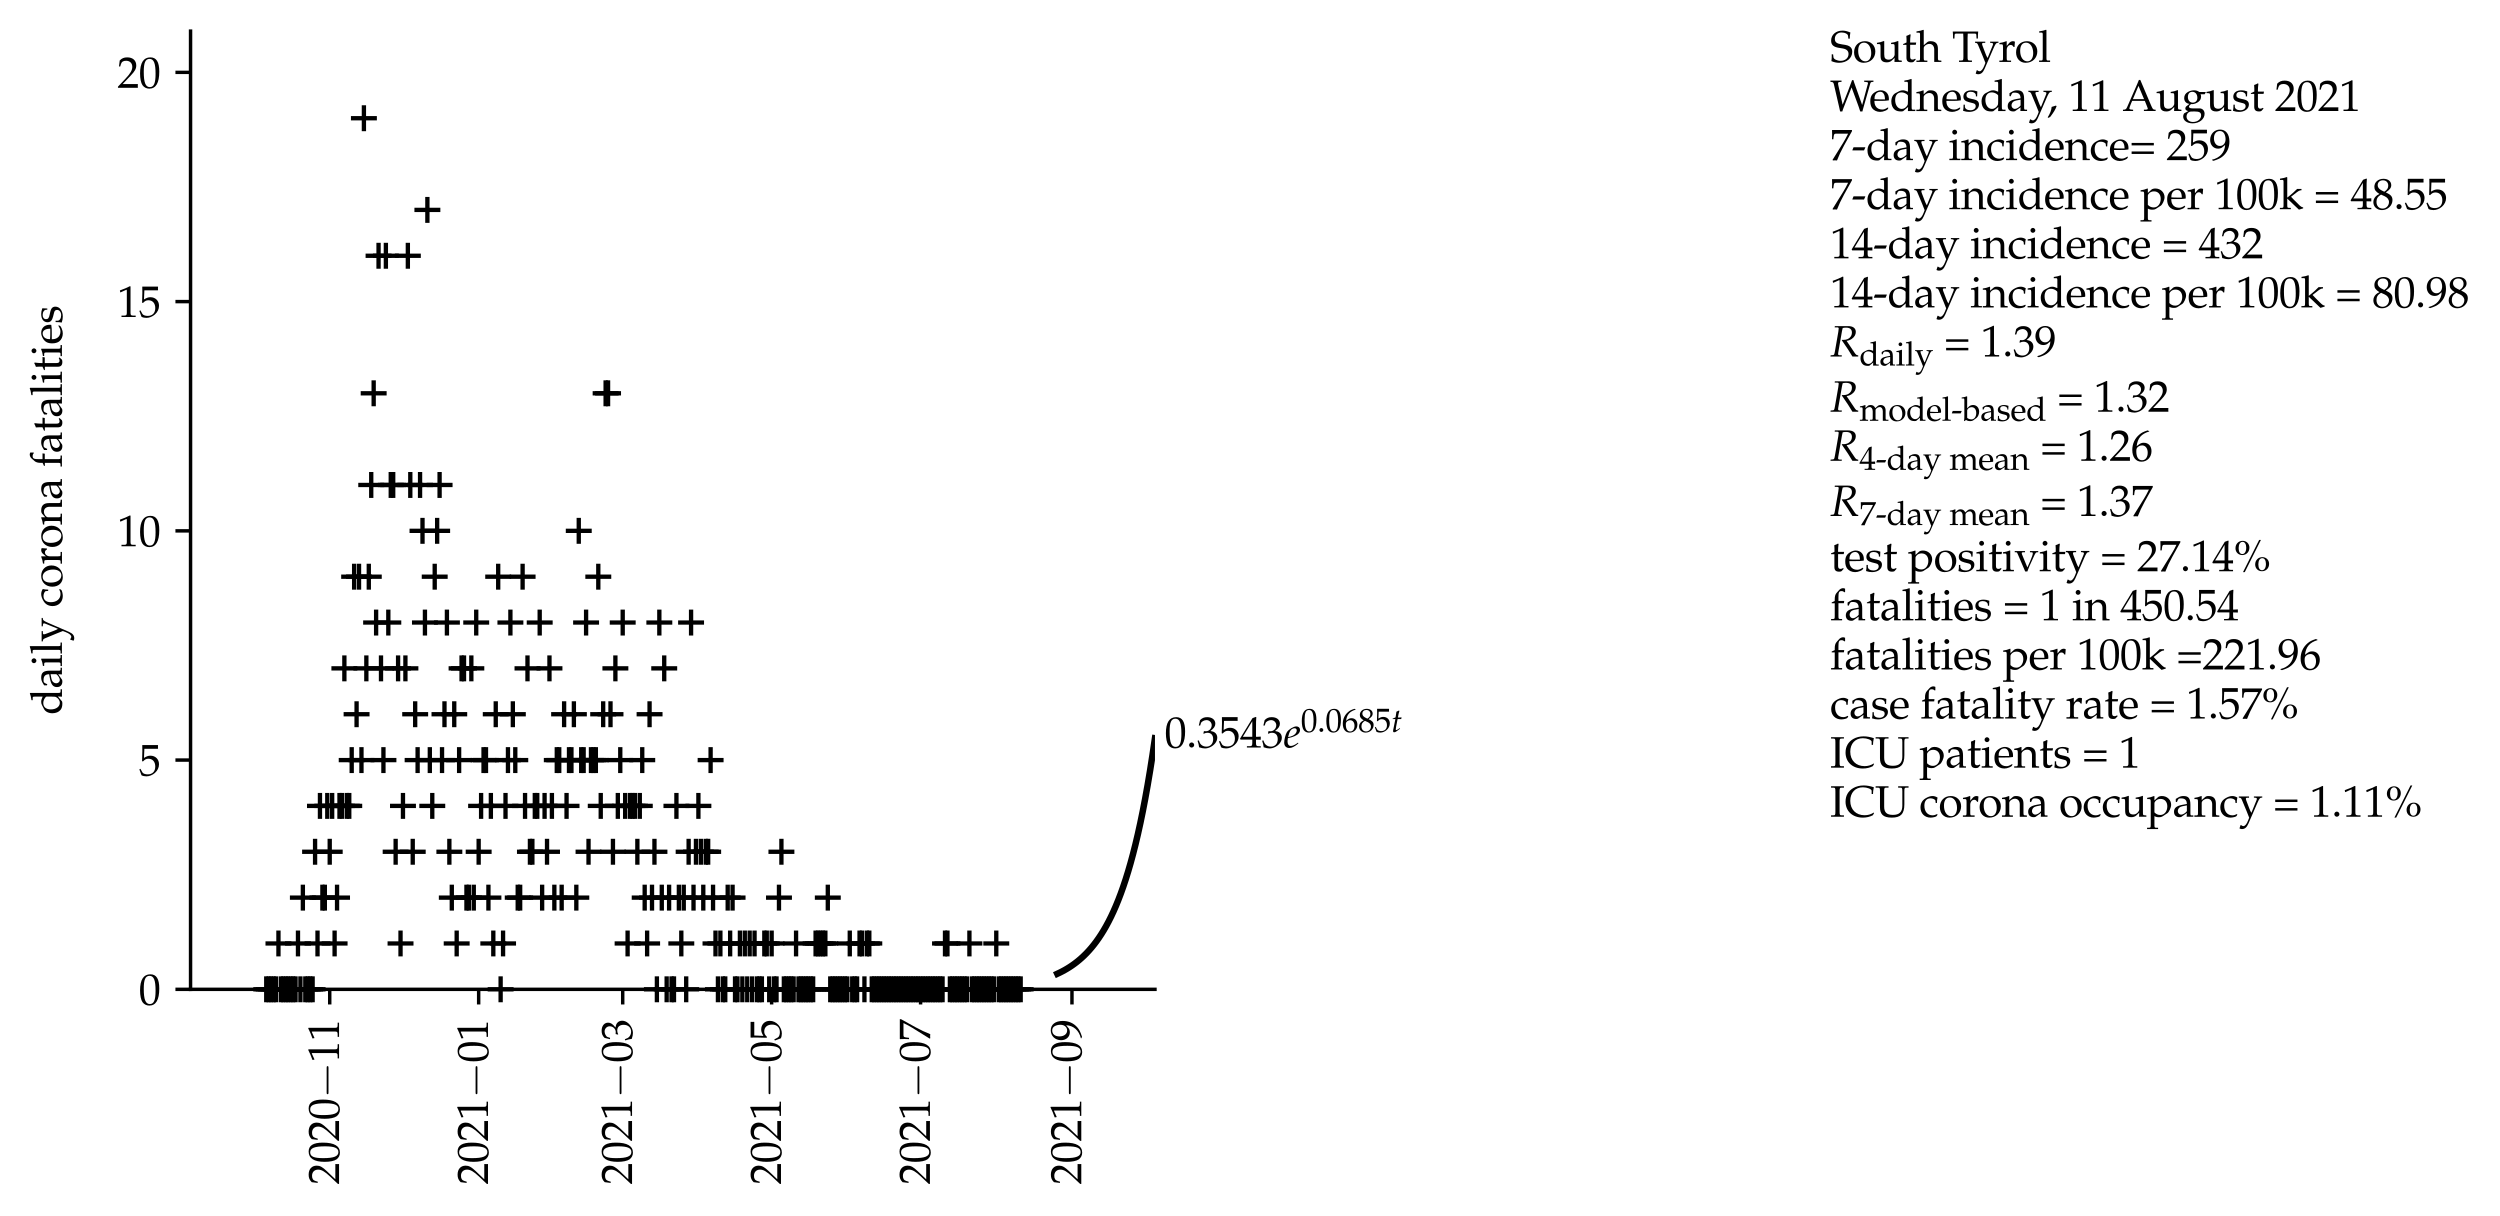 <?xml version="1.0" encoding="utf-8" standalone="no"?>
<!DOCTYPE svg PUBLIC "-//W3C//DTD SVG 1.1//EN"
  "http://www.w3.org/Graphics/SVG/1.1/DTD/svg11.dtd">
<svg height="281.367pt" version="1.1" viewBox="0 0 578.585 281.367" width="578.585pt" xmlns="http://www.w3.org/2000/svg" xmlns:xlink="http://www.w3.org/1999/xlink">
 <defs>
  <style type="text/css">*{stroke-linecap:butt;stroke-linejoin:round;}</style>
 </defs>
 <g id="figure_1">
  <g id="patch_1">
   <path d="M 0 281.367 
L 578.585 281.367 
L 578.585 0 
L 0 0 
z
" style="fill:#ffffff;"/>
  </g>
  <g id="axes_1">
   <g id="patch_2">
    <path d="M 44.1 228.96 
L 267.3 228.96 
L 267.3 7.2 
L 44.1 7.2 
z
" style="fill:#ffffff;"/>
   </g>
   <g id="matplotlib.axis_1">
    <g id="xtick_1">
     <g id="line2d_1">
      <defs>
       <path d="M 0 0 
L 0 3.5 
" id="m71bb8a44cf" style="stroke:#000000;stroke-width:0.8;"/>
      </defs>
      <g>
       <use style="stroke:#000000;stroke-width:0.8;" x="76.309" xlink:href="#m71bb8a44cf" y="228.96"/>
      </g>
     </g>
     <g id="text_1">
      <!-- $\mathdefault{2020{-}11}$ -->
      <g transform="translate(78.468 274.167)rotate(-90)scale(0.1 -0.1)">
       <defs>
        <path d="M 102 160 
L 102 0 
C 1299 0 1299 0 1530 0 
C 1760 0 1760 0 2995 0 
C 2982 125 2982 186 2982 269 
C 2982 348 2982 407 2995 539 
C 2259 539 1965 539 781 539 
L 1946 1761 
C 2566 2414 2758 2763 2758 3238 
C 2758 3966 2259 4416 1446 4416 
C 986 4416 672 4288 358 3969 
L 250 3099 
L 435 3099 
L 518 3393 
C 621 3763 851 3923 1280 3923 
C 1830 3923 2182 3577 2182 3035 
C 2182 2555 1914 2083 1190 1316 
L 102 160 
z
" id="URWPalladioL-Roma-32" transform="scale(0.016)"/>
        <path d="M 1683 4416 
C 691 4416 186 3628 186 2077 
C 186 1326 320 680 544 366 
C 768 51 1126 -128 1523 -128 
C 2490 -128 2976 705 2976 2346 
C 2976 3749 2560 4416 1683 4416 
z
M 1568 4192 
C 2189 4192 2438 3564 2438 2025 
C 2438 661 2195 96 1606 96 
C 986 96 723 744 723 2308 
C 723 3660 960 4192 1568 4192 
z
" id="URWPalladioL-Roma-30" transform="scale(0.016)"/>
        <path d="M 4218 1472 
C 4326 1472 4442 1472 4442 1600 
C 4442 1728 4326 1728 4218 1728 
L 755 1728 
C 646 1728 531 1728 531 1600 
C 531 1472 646 1472 755 1472 
L 4218 1472 
z
" id="CMSY10-0" transform="scale(0.016)"/>
        <path d="M 429 3584 
L 493 3584 
L 1318 3956 
C 1325 3962 1331 3962 1338 3962 
C 1376 3962 1389 3905 1389 3751 
L 1389 613 
C 1389 276 1318 205 973 205 
L 614 205 
L 614 0 
C 1600 0 1600 0 1670 0 
C 1754 0 1894 0 2112 0 
C 2189 0 2413 0 2675 0 
L 2675 205 
L 2342 205 
C 1990 205 1926 276 1926 612 
L 1926 4443 
L 1837 4475 
C 1421 4257 966 4065 384 3860 
L 429 3584 
z
" id="URWPalladioL-Roma-31" transform="scale(0.016)"/>
       </defs>
       <use transform="scale(0.996)" xlink:href="#URWPalladioL-Roma-32"/>
       <use transform="translate(49.813 0)scale(0.996)" xlink:href="#URWPalladioL-Roma-30"/>
       <use transform="translate(99.626 0)scale(0.996)" xlink:href="#URWPalladioL-Roma-32"/>
       <use transform="translate(149.44 0)scale(0.996)" xlink:href="#URWPalladioL-Roma-30"/>
       <use transform="translate(200.498 0)scale(1.038)" xlink:href="#CMSY10-0"/>
       <use transform="translate(282.44 0)scale(0.996)" xlink:href="#URWPalladioL-Roma-31"/>
       <use transform="translate(332.253 0)scale(0.996)" xlink:href="#URWPalladioL-Roma-31"/>
      </g>
     </g>
    </g>
    <g id="xtick_2">
     <g id="line2d_2">
      <g>
       <use style="stroke:#000000;stroke-width:0.8;" x="110.778" xlink:href="#m71bb8a44cf" y="228.96"/>
      </g>
     </g>
     <g id="text_2">
      <!-- $\mathdefault{2021{-}01}$ -->
      <g transform="translate(112.937 274.167)rotate(-90)scale(0.1 -0.1)">
       <use transform="scale(0.996)" xlink:href="#URWPalladioL-Roma-32"/>
       <use transform="translate(49.813 0)scale(0.996)" xlink:href="#URWPalladioL-Roma-30"/>
       <use transform="translate(99.626 0)scale(0.996)" xlink:href="#URWPalladioL-Roma-32"/>
       <use transform="translate(149.44 0)scale(0.996)" xlink:href="#URWPalladioL-Roma-31"/>
       <use transform="translate(200.498 0)scale(1.038)" xlink:href="#CMSY10-0"/>
       <use transform="translate(282.44 0)scale(0.996)" xlink:href="#URWPalladioL-Roma-30"/>
       <use transform="translate(332.253 0)scale(0.996)" xlink:href="#URWPalladioL-Roma-31"/>
      </g>
     </g>
    </g>
    <g id="xtick_3">
     <g id="line2d_3">
      <g>
       <use style="stroke:#000000;stroke-width:0.8;" x="144.116" xlink:href="#m71bb8a44cf" y="228.96"/>
      </g>
     </g>
     <g id="text_3">
      <!-- $\mathdefault{2021{-}03}$ -->
      <g transform="translate(146.276 274.167)rotate(-90)scale(0.1 -0.1)">
       <defs>
        <path d="M 275 3197 
L 474 3197 
L 589 3554 
C 659 3770 1062 3987 1395 3987 
C 1811 3987 2150 3649 2150 3248 
C 2150 2770 1773 2368 1318 2368 
C 1267 2368 1197 2368 1114 2381 
L 1018 2381 
L 941 2047 
L 986 2008 
C 1229 2118 1350 2150 1523 2150 
C 2054 2150 2362 1809 2362 1222 
C 2362 566 1971 135 1376 135 
C 1082 135 819 231 627 411 
C 474 553 390 701 269 1049 
L 96 985 
C 230 593 282 361 320 39 
C 659 -77 941 -128 1178 -128 
C 1690 -128 2278 161 2630 593 
C 2848 857 2957 1140 2957 1442 
C 2957 1751 2829 2022 2598 2182 
C 2438 2298 2291 2350 1971 2407 
C 2483 2803 2675 3096 2675 3472 
C 2675 4040 2202 4416 1491 4416 
C 1056 4416 768 4295 461 3989 
L 275 3197 
z
" id="URWPalladioL-Roma-33" transform="scale(0.016)"/>
       </defs>
       <use transform="scale(0.996)" xlink:href="#URWPalladioL-Roma-32"/>
       <use transform="translate(49.813 0)scale(0.996)" xlink:href="#URWPalladioL-Roma-30"/>
       <use transform="translate(99.626 0)scale(0.996)" xlink:href="#URWPalladioL-Roma-32"/>
       <use transform="translate(149.44 0)scale(0.996)" xlink:href="#URWPalladioL-Roma-31"/>
       <use transform="translate(200.498 0)scale(1.038)" xlink:href="#CMSY10-0"/>
       <use transform="translate(282.44 0)scale(0.996)" xlink:href="#URWPalladioL-Roma-30"/>
       <use transform="translate(332.253 0)scale(0.996)" xlink:href="#URWPalladioL-Roma-33"/>
      </g>
     </g>
    </g>
    <g id="xtick_4">
     <g id="line2d_4">
      <g>
       <use style="stroke:#000000;stroke-width:0.8;" x="178.585" xlink:href="#m71bb8a44cf" y="228.96"/>
      </g>
     </g>
     <g id="text_4">
      <!-- $\mathdefault{2021{-}05}$ -->
      <g transform="translate(180.745 274.167)rotate(-90)scale(0.1 -0.1)">
       <defs>
        <path d="M 813 3877 
C 1638 3877 1997 3877 2765 3877 
L 2797 3907 
C 2784 4016 2784 4064 2784 4144 
C 2784 4229 2784 4277 2797 4386 
L 2765 4416 
C 2285 4416 1997 4416 1651 4416 
C 1299 4416 1018 4416 538 4416 
L 506 4403 
C 512 4011 518 3729 518 3523 
C 518 2977 499 2360 480 2077 
L 608 2038 
C 909 2341 1082 2432 1395 2432 
C 2010 2432 2394 1993 2394 1296 
C 2394 580 1984 160 1286 160 
C 941 160 621 277 531 444 
L 237 973 
L 83 883 
C 230 516 307 310 397 27 
C 576 -71 832 -128 1107 -128 
C 1536 -128 1990 59 2342 368 
C 2733 716 2938 1154 2938 1630 
C 2938 2359 2419 2874 1690 2874 
C 1382 2874 1152 2791 755 2554 
L 813 3877 
z
" id="URWPalladioL-Roma-35" transform="scale(0.016)"/>
       </defs>
       <use transform="scale(0.996)" xlink:href="#URWPalladioL-Roma-32"/>
       <use transform="translate(49.813 0)scale(0.996)" xlink:href="#URWPalladioL-Roma-30"/>
       <use transform="translate(99.626 0)scale(0.996)" xlink:href="#URWPalladioL-Roma-32"/>
       <use transform="translate(149.44 0)scale(0.996)" xlink:href="#URWPalladioL-Roma-31"/>
       <use transform="translate(200.498 0)scale(1.038)" xlink:href="#CMSY10-0"/>
       <use transform="translate(282.44 0)scale(0.996)" xlink:href="#URWPalladioL-Roma-30"/>
       <use transform="translate(332.253 0)scale(0.996)" xlink:href="#URWPalladioL-Roma-35"/>
      </g>
     </g>
    </g>
    <g id="xtick_5">
     <g id="line2d_5">
      <g>
       <use style="stroke:#000000;stroke-width:0.8;" x="213.054" xlink:href="#m71bb8a44cf" y="228.96"/>
      </g>
     </g>
     <g id="text_5">
      <!-- $\mathdefault{2021{-}07}$ -->
      <g transform="translate(215.214 274.167)rotate(-90)scale(0.1 -0.1)">
       <defs>
        <path d="M 358 32 
L 416 -51 
C 666 -32 666 -32 710 -32 
C 755 -32 755 -32 1005 -51 
C 1274 649 1587 1317 2010 2087 
L 3181 4199 
L 3181 4372 
C 2490 4372 2266 4372 1747 4372 
C 1280 4372 966 4372 346 4372 
L 282 4359 
C 301 3750 301 3750 301 3685 
C 301 3614 301 3614 282 3031 
L 474 3031 
L 518 3390 
C 570 3789 614 3840 909 3840 
L 2618 3840 
C 2362 3313 2163 2941 1920 2549 
L 358 32 
z
" id="URWPalladioL-Roma-37" transform="scale(0.016)"/>
       </defs>
       <use transform="scale(0.996)" xlink:href="#URWPalladioL-Roma-32"/>
       <use transform="translate(49.813 0)scale(0.996)" xlink:href="#URWPalladioL-Roma-30"/>
       <use transform="translate(99.626 0)scale(0.996)" xlink:href="#URWPalladioL-Roma-32"/>
       <use transform="translate(149.44 0)scale(0.996)" xlink:href="#URWPalladioL-Roma-31"/>
       <use transform="translate(200.498 0)scale(1.038)" xlink:href="#CMSY10-0"/>
       <use transform="translate(282.44 0)scale(0.996)" xlink:href="#URWPalladioL-Roma-30"/>
       <use transform="translate(332.253 0)scale(0.996)" xlink:href="#URWPalladioL-Roma-37"/>
      </g>
     </g>
    </g>
    <g id="xtick_6">
     <g id="line2d_6">
      <g>
       <use style="stroke:#000000;stroke-width:0.8;" x="248.088" xlink:href="#m71bb8a44cf" y="228.96"/>
      </g>
     </g>
     <g id="text_6">
      <!-- $\mathdefault{2021{-}09}$ -->
      <g transform="translate(250.248 274.167)rotate(-90)scale(0.1 -0.1)">
       <defs>
        <path d="M 614 -106 
C 1325 125 1632 272 1978 566 
C 2598 1098 2925 1835 2925 2693 
C 2925 3776 2406 4435 1562 4435 
C 742 4435 128 3795 128 2938 
C 128 2201 608 1664 1274 1664 
C 1491 1664 1741 1734 1856 1830 
L 2304 2202 
C 2253 1125 1555 336 397 54 
L 397 3 
L 614 -106 
z
M 1536 4224 
C 1824 4224 2035 4102 2176 3846 
C 2291 3641 2368 3328 2368 3040 
C 2368 2451 2029 2055 1536 2055 
C 1024 2055 678 2509 678 3174 
C 678 3821 1011 4224 1536 4224 
z
" id="URWPalladioL-Roma-39" transform="scale(0.016)"/>
       </defs>
       <use transform="scale(0.996)" xlink:href="#URWPalladioL-Roma-32"/>
       <use transform="translate(49.813 0)scale(0.996)" xlink:href="#URWPalladioL-Roma-30"/>
       <use transform="translate(99.626 0)scale(0.996)" xlink:href="#URWPalladioL-Roma-32"/>
       <use transform="translate(149.44 0)scale(0.996)" xlink:href="#URWPalladioL-Roma-31"/>
       <use transform="translate(200.498 0)scale(1.038)" xlink:href="#CMSY10-0"/>
       <use transform="translate(282.44 0)scale(0.996)" xlink:href="#URWPalladioL-Roma-30"/>
       <use transform="translate(332.253 0)scale(0.996)" xlink:href="#URWPalladioL-Roma-39"/>
      </g>
     </g>
    </g>
   </g>
   <g id="matplotlib.axis_2">
    <g id="ytick_1">
     <g id="line2d_7">
      <defs>
       <path d="M 0 0 
L -3.5 0 
" id="mc5d1ff3ff6" style="stroke:#000000;stroke-width:0.8;"/>
      </defs>
      <g>
       <use style="stroke:#000000;stroke-width:0.8;" x="44.1" xlink:href="#mc5d1ff3ff6" y="228.96"/>
      </g>
     </g>
     <g id="text_7">
      <!-- $\mathdefault{0}$ -->
      <g transform="translate(32.119 232.524)scale(0.1 -0.1)">
       <use transform="scale(0.996)" xlink:href="#URWPalladioL-Roma-30"/>
      </g>
     </g>
    </g>
    <g id="ytick_2">
     <g id="line2d_8">
      <g>
       <use style="stroke:#000000;stroke-width:0.8;" x="44.1" xlink:href="#mc5d1ff3ff6" y="175.907"/>
      </g>
     </g>
     <g id="text_8">
      <!-- $\mathdefault{5}$ -->
      <g transform="translate(32.119 179.471)scale(0.1 -0.1)">
       <use transform="scale(0.996)" xlink:href="#URWPalladioL-Roma-35"/>
      </g>
     </g>
    </g>
    <g id="ytick_3">
     <g id="line2d_9">
      <g>
       <use style="stroke:#000000;stroke-width:0.8;" x="44.1" xlink:href="#mc5d1ff3ff6" y="122.855"/>
      </g>
     </g>
     <g id="text_9">
      <!-- $\mathdefault{10}$ -->
      <g transform="translate(27.138 126.419)scale(0.1 -0.1)">
       <use transform="scale(0.996)" xlink:href="#URWPalladioL-Roma-31"/>
       <use transform="translate(49.813 0)scale(0.996)" xlink:href="#URWPalladioL-Roma-30"/>
      </g>
     </g>
    </g>
    <g id="ytick_4">
     <g id="line2d_10">
      <g>
       <use style="stroke:#000000;stroke-width:0.8;" x="44.1" xlink:href="#mc5d1ff3ff6" y="69.802"/>
      </g>
     </g>
     <g id="text_10">
      <!-- $\mathdefault{15}$ -->
      <g transform="translate(27.138 73.366)scale(0.1 -0.1)">
       <use transform="scale(0.996)" xlink:href="#URWPalladioL-Roma-31"/>
       <use transform="translate(49.813 0)scale(0.996)" xlink:href="#URWPalladioL-Roma-35"/>
      </g>
     </g>
    </g>
    <g id="ytick_5">
     <g id="line2d_11">
      <g>
       <use style="stroke:#000000;stroke-width:0.8;" x="44.1" xlink:href="#mc5d1ff3ff6" y="16.749"/>
      </g>
     </g>
     <g id="text_11">
      <!-- $\mathdefault{20}$ -->
      <g transform="translate(27.138 20.314)scale(0.1 -0.1)">
       <use transform="scale(0.996)" xlink:href="#URWPalladioL-Roma-32"/>
       <use transform="translate(49.813 0)scale(0.996)" xlink:href="#URWPalladioL-Roma-30"/>
      </g>
     </g>
    </g>
    <g id="text_12">
     <!-- daily corona fatalities -->
     <g transform="translate(14.328 165.427)rotate(-90)scale(0.1 -0.1)">
      <defs>
       <path d="M 2637 2802 
C 2278 2956 2099 3008 1875 3008 
C 1702 3008 1549 2969 1389 2887 
L 826 2593 
C 461 2401 224 1935 224 1392 
C 224 881 397 460 710 204 
C 928 19 1229 -64 1645 -64 
C 1773 -64 1920 -38 1952 -13 
L 2662 583 
L 2630 -7 
C 2944 -7 3046 -7 3123 -7 
C 3174 -7 3264 -7 3398 -7 
C 3443 -7 3571 -7 3706 -7 
L 3706 192 
L 3411 192 
C 3194 192 3174 237 3174 643 
L 3174 4607 
L 3117 4659 
C 2835 4550 2624 4498 2118 4421 
L 2118 4242 
L 2477 4242 
C 2592 4242 2637 4171 2637 3978 
L 2637 2802 
z
M 2637 1424 
C 2637 1009 2624 946 2541 799 
C 2362 499 2048 302 1747 302 
C 1184 302 781 844 781 1603 
C 781 2298 1126 2706 1702 2706 
C 1946 2706 2202 2623 2426 2470 
C 2560 2381 2637 2298 2637 2246 
L 2637 1424 
z
" id="URWPalladioL-Roma-64" transform="scale(0.016)"/>
       <path d="M 2074 538 
L 2042 -1 
C 2458 -1 2458 -1 2541 -1 
C 2573 -1 2733 -1 3014 -1 
L 3014 192 
L 2765 192 
C 2611 192 2586 244 2586 558 
L 2586 1731 
C 2586 2668 2317 3008 1574 3008 
C 1299 3008 1043 2937 800 2791 
L 461 2585 
L 461 2171 
L 627 2126 
L 710 2323 
C 845 2623 909 2668 1203 2668 
C 1805 2668 2054 2431 2074 1852 
L 1440 1736 
C 570 1577 205 1277 205 722 
C 205 224 506 -64 1011 -64 
C 1126 -64 1235 -45 1280 -13 
L 2074 538 
z
M 2074 806 
C 1888 544 1485 302 1235 302 
C 979 302 755 538 755 812 
C 755 1048 883 1271 1075 1392 
C 1235 1488 1587 1577 2074 1648 
L 2074 806 
z
" id="URWPalladioL-Roma-61" transform="scale(0.016)"/>
       <path d="M 1203 2993 
L 1146 3019 
C 819 2884 486 2793 147 2755 
L 147 2576 
L 384 2576 
C 640 2576 666 2531 666 2105 
L 666 651 
C 666 244 646 199 429 199 
L 134 199 
L 134 0 
C 774 0 774 0 934 0 
C 1094 0 1094 0 1734 0 
L 1734 199 
L 1440 199 
C 1222 199 1203 244 1203 651 
L 1203 2993 
z
M 909 4416 
C 717 4416 550 4249 550 4056 
C 550 3870 717 3704 902 3704 
C 1088 3704 1261 3870 1261 4056 
C 1261 4236 1088 4416 909 4416 
z
" id="URWPalladioL-Roma-69" transform="scale(0.016)"/>
       <path d="M 147 4256 
L 506 4256 
C 621 4256 666 4185 666 3992 
L 666 651 
C 666 244 646 199 429 199 
L 134 199 
L 134 0 
C 774 0 774 0 934 0 
C 1094 0 1094 0 1734 0 
L 1734 199 
L 1440 199 
C 1222 199 1203 244 1203 650 
L 1203 4621 
L 1146 4673 
C 864 4564 653 4512 147 4435 
L 147 4256 
z
" id="URWPalladioL-Roma-6c" transform="scale(0.016)"/>
       <path d="M 1901 564 
C 1760 808 1690 956 1574 1270 
L 1165 2347 
C 1126 2456 1101 2552 1101 2618 
C 1101 2710 1171 2764 1318 2764 
L 1562 2764 
L 1562 2944 
C 941 2944 941 2944 819 2944 
C 698 2944 698 2944 77 2944 
L 77 2777 
L 192 2764 
C 352 2745 429 2674 525 2451 
L 1222 775 
C 1402 340 1466 186 1581 -134 
L 1434 -524 
C 1229 -1062 979 -1362 736 -1362 
C 634 -1362 518 -1311 410 -1215 
L 326 -1215 
L 173 -1696 
C 294 -1760 397 -1792 518 -1792 
C 947 -1792 1222 -1562 1466 -1005 
L 2765 1990 
C 3021 2572 3142 2745 3302 2764 
L 3482 2777 
L 3482 2944 
C 2976 2944 2976 2944 2874 2944 
C 2771 2944 2771 2944 2266 2944 
L 2266 2777 
L 2432 2764 
C 2611 2751 2701 2694 2701 2604 
C 2701 2559 2688 2501 2662 2437 
L 1901 564 
z
" id="URWPalladioL-Roma-79" transform="scale(0.016)"/>
       <path d="M 2554 1994 
C 2554 2289 2586 2552 2643 2783 
C 2387 2937 2163 3008 1901 3008 
C 1594 3008 1235 2886 851 2642 
C 403 2360 166 1911 166 1347 
C 166 481 774 -128 1632 -128 
C 1965 -128 2445 -6 2509 90 
L 2643 295 
L 2579 391 
C 2342 263 2138 205 1907 205 
C 1197 205 730 757 730 1603 
C 730 2289 1050 2674 1626 2674 
C 1907 2674 2214 2546 2330 2386 
L 2374 1994 
L 2554 1994 
z
" id="URWPalladioL-Roma-63" transform="scale(0.016)"/>
       <path d="M 1786 3008 
C 851 3008 205 2347 205 1392 
C 205 487 774 -128 1600 -128 
C 2586 -128 3290 558 3290 1520 
C 3290 2386 2662 3008 1786 3008 
z
M 1670 2796 
C 2259 2796 2694 2155 2694 1283 
C 2694 545 2368 83 1850 83 
C 1222 83 800 699 800 1610 
C 800 2379 1107 2796 1670 2796 
z
" id="URWPalladioL-Roma-6f" transform="scale(0.016)"/>
       <path d="M 147 2565 
L 384 2565 
C 640 2565 666 2520 666 2094 
L 666 643 
C 666 237 646 192 429 192 
L 134 192 
L 134 -7 
C 595 -7 762 -7 922 -7 
C 1050 -7 1050 -7 1837 -7 
L 1837 192 
L 1504 192 
C 1216 192 1203 211 1203 638 
L 1203 1751 
C 1203 2139 1459 2463 1773 2463 
C 1965 2463 2099 2373 2202 2169 
L 2336 2169 
L 2394 2937 
C 2323 2982 2208 3008 2093 3008 
C 1901 3008 1696 2905 1562 2745 
L 1203 2322 
L 1203 2982 
L 1146 3008 
C 819 2873 486 2783 147 2745 
L 147 2565 
z
" id="URWPalladioL-Roma-72" transform="scale(0.016)"/>
       <path d="M 2624 -7 
C 3014 -7 3021 -7 3130 -7 
C 3219 -7 3219 -7 3661 -7 
L 3661 179 
L 3398 205 
C 3181 205 3162 244 3162 654 
L 3162 1892 
C 3162 2642 2810 3008 2093 3008 
C 1856 3008 1722 2963 1587 2847 
L 1101 2424 
L 1101 2982 
L 1043 3008 
C 717 2873 384 2783 45 2745 
L 45 2565 
L 282 2565 
C 538 2565 563 2520 563 2094 
L 563 643 
C 563 237 544 192 326 192 
L 38 192 
L 38 -7 
C 474 -7 646 -7 832 -7 
C 1018 -7 1190 -7 1626 -7 
L 1626 192 
L 1338 192 
C 1120 192 1101 237 1101 643 
L 1101 2011 
C 1101 2300 1523 2616 1914 2616 
C 2342 2616 2624 2297 2624 1806 
L 2624 -7 
z
" id="URWPalladioL-Roma-6e" transform="scale(0.016)"/>
       <path d="M 2182 4601 
C 2048 4652 1971 4672 1888 4672 
C 1683 4672 1459 4563 1318 4404 
L 947 3985 
C 762 3775 678 3490 678 3070 
L 678 2803 
L 237 2604 
L 237 2476 
L 678 2476 
L 678 651 
C 678 244 659 199 442 199 
L 147 199 
L 147 0 
C 787 0 787 0 947 0 
C 1107 0 1107 0 1747 0 
L 1747 199 
L 1453 199 
C 1235 199 1216 245 1216 653 
L 1216 2489 
L 2010 2489 
L 2054 2816 
L 1216 2816 
L 1216 3350 
C 1216 4073 1299 4248 1664 4248 
C 1837 4248 1952 4204 2106 4071 
L 2182 4109 
L 2182 4601 
z
" id="URWPalladioL-Roma-66" transform="scale(0.016)"/>
       <path d="M 627 2476 
L 627 619 
C 627 142 838 -64 1331 -64 
C 1478 -64 1632 -32 1670 13 
L 1978 353 
L 1894 463 
C 1734 372 1638 340 1517 340 
C 1267 340 1165 470 1165 788 
L 1165 2489 
L 1984 2489 
L 2042 2816 
L 1165 2816 
L 1165 3056 
C 1165 3321 1184 3547 1235 3951 
L 1158 4021 
C 1005 3925 813 3842 614 3778 
C 634 3585 640 3463 640 3271 
L 640 2822 
L 141 2598 
L 141 2476 
L 627 2476 
z
" id="URWPalladioL-Roma-74" transform="scale(0.016)"/>
       <path d="M 2797 447 
L 2714 511 
C 2304 269 2157 212 1882 212 
C 1466 212 1120 398 941 711 
C 819 921 774 1101 762 1472 
L 1696 1472 
C 2138 1472 2413 1472 2854 1544 
C 2861 1634 2867 1693 2867 1771 
C 2867 2520 2394 3008 1677 3008 
C 1440 3008 1165 2924 902 2770 
C 378 2469 166 2071 166 1404 
C 166 1000 262 654 435 410 
C 691 71 1120 -128 1600 -128 
C 1837 -128 2074 -77 2336 37 
C 2509 108 2643 191 2669 230 
L 2797 447 
z
M 2298 1690 
C 1965 1690 1811 1690 1581 1690 
C 1286 1690 1120 1690 774 1722 
C 774 2027 800 2169 883 2337 
C 1018 2622 1293 2796 1600 2796 
C 1811 2796 1978 2711 2093 2534 
C 2234 2319 2278 2129 2298 1690 
z
" id="URWPalladioL-Roma-65" transform="scale(0.016)"/>
       <path d="M 262 917 
C 262 475 243 282 192 26 
C 525 -83 774 -128 1069 -128 
C 1907 -128 2502 321 2502 949 
C 2502 1148 2445 1295 2323 1424 
C 2157 1584 1946 1661 1382 1770 
C 858 1873 685 2001 685 2296 
C 685 2616 909 2796 1299 2796 
C 1728 2796 2054 2572 2054 2270 
L 2054 2123 
L 2234 2123 
C 2240 2495 2246 2648 2266 2847 
C 1926 2963 1696 3008 1434 3008 
C 691 3008 237 2655 237 2078 
C 237 1770 378 1552 672 1417 
C 845 1340 1184 1238 1619 1141 
C 1907 1077 2029 943 2029 699 
C 2029 353 1709 109 1254 109 
C 787 109 454 333 454 654 
L 454 917 
L 262 917 
z
" id="URWPalladioL-Roma-73" transform="scale(0.016)"/>
      </defs>
      <use transform="scale(0.996)" xlink:href="#URWPalladioL-Roma-64"/>
      <use transform="translate(60.872 0)scale(0.996)" xlink:href="#URWPalladioL-Roma-61"/>
      <use transform="translate(110.685 0)scale(0.996)" xlink:href="#URWPalladioL-Roma-69"/>
      <use transform="translate(139.675 0)scale(0.996)" xlink:href="#URWPalladioL-Roma-6c"/>
      <use transform="translate(168.666 0)scale(0.996)" xlink:href="#URWPalladioL-Roma-79"/>
      <use transform="translate(248.964 0)scale(0.996)" xlink:href="#URWPalladioL-Roma-63"/>
      <use transform="translate(293.197 0)scale(0.996)" xlink:href="#URWPalladioL-Roma-6f"/>
      <use transform="translate(347.593 0)scale(0.996)" xlink:href="#URWPalladioL-Roma-72"/>
      <use transform="translate(385.152 0)scale(0.996)" xlink:href="#URWPalladioL-Roma-6f"/>
      <use transform="translate(439.548 0)scale(0.996)" xlink:href="#URWPalladioL-Roma-6e"/>
      <use transform="translate(497.53 0)scale(0.996)" xlink:href="#URWPalladioL-Roma-61"/>
      <use transform="translate(572.25 0)scale(0.996)" xlink:href="#URWPalladioL-Roma-66"/>
      <use transform="translate(605.425 0)scale(0.996)" xlink:href="#URWPalladioL-Roma-61"/>
      <use transform="translate(655.238 0)scale(0.996)" xlink:href="#URWPalladioL-Roma-74"/>
      <use transform="translate(687.715 0)scale(0.996)" xlink:href="#URWPalladioL-Roma-61"/>
      <use transform="translate(737.528 0)scale(0.996)" xlink:href="#URWPalladioL-Roma-6c"/>
      <use transform="translate(766.519 0)scale(0.996)" xlink:href="#URWPalladioL-Roma-69"/>
      <use transform="translate(795.509 0)scale(0.996)" xlink:href="#URWPalladioL-Roma-74"/>
      <use transform="translate(827.986 0)scale(0.996)" xlink:href="#URWPalladioL-Roma-69"/>
      <use transform="translate(856.977 0)scale(0.996)" xlink:href="#URWPalladioL-Roma-65"/>
      <use transform="translate(904.697 0)scale(0.996)" xlink:href="#URWPalladioL-Roma-73"/>
     </g>
    </g>
   </g>
   <g id="line2d_12">
    <defs>
     <path d="M -3 0 
L 3 0 
M 0 3 
L 0 -3 
" id="m55712cc607" style="stroke:#000000;"/>
    </defs>
    <g>
     <use style="stroke:#000000;" x="61.617" xlink:href="#m55712cc607" y="228.96"/>
     <use style="stroke:#000000;" x="62.182" xlink:href="#m55712cc607" y="228.96"/>
     <use style="stroke:#000000;" x="62.747" xlink:href="#m55712cc607" y="228.96"/>
     <use style="stroke:#000000;" x="63.312" xlink:href="#m55712cc607" y="228.96"/>
     <use style="stroke:#000000;" x="63.878" xlink:href="#m55712cc607" y="228.96"/>
     <use style="stroke:#000000;" x="64.443" xlink:href="#m55712cc607" y="218.349"/>
     <use style="stroke:#000000;" x="65.008" xlink:href="#m55712cc607" y="228.96"/>
     <use style="stroke:#000000;" x="65.573" xlink:href="#m55712cc607" y="228.96"/>
     <use style="stroke:#000000;" x="66.138" xlink:href="#m55712cc607" y="228.96"/>
     <use style="stroke:#000000;" x="66.703" xlink:href="#m55712cc607" y="228.96"/>
     <use style="stroke:#000000;" x="67.268" xlink:href="#m55712cc607" y="228.96"/>
     <use style="stroke:#000000;" x="67.833" xlink:href="#m55712cc607" y="228.96"/>
     <use style="stroke:#000000;" x="68.398" xlink:href="#m55712cc607" y="228.96"/>
     <use style="stroke:#000000;" x="68.963" xlink:href="#m55712cc607" y="218.349"/>
     <use style="stroke:#000000;" x="69.528" xlink:href="#m55712cc607" y="228.96"/>
     <use style="stroke:#000000;" x="70.093" xlink:href="#m55712cc607" y="207.739"/>
     <use style="stroke:#000000;" x="70.658" xlink:href="#m55712cc607" y="228.96"/>
     <use style="stroke:#000000;" x="71.223" xlink:href="#m55712cc607" y="228.96"/>
     <use style="stroke:#000000;" x="71.788" xlink:href="#m55712cc607" y="228.96"/>
     <use style="stroke:#000000;" x="72.353" xlink:href="#m55712cc607" y="228.96"/>
     <use style="stroke:#000000;" x="72.919" xlink:href="#m55712cc607" y="197.128"/>
     <use style="stroke:#000000;" x="73.484" xlink:href="#m55712cc607" y="218.349"/>
     <use style="stroke:#000000;" x="74.049" xlink:href="#m55712cc607" y="186.518"/>
     <use style="stroke:#000000;" x="74.614" xlink:href="#m55712cc607" y="207.739"/>
     <use style="stroke:#000000;" x="75.179" xlink:href="#m55712cc607" y="207.739"/>
     <use style="stroke:#000000;" x="75.744" xlink:href="#m55712cc607" y="186.518"/>
     <use style="stroke:#000000;" x="76.309" xlink:href="#m55712cc607" y="197.128"/>
     <use style="stroke:#000000;" x="76.874" xlink:href="#m55712cc607" y="186.518"/>
     <use style="stroke:#000000;" x="77.439" xlink:href="#m55712cc607" y="218.349"/>
     <use style="stroke:#000000;" x="78.004" xlink:href="#m55712cc607" y="207.739"/>
     <use style="stroke:#000000;" x="78.569" xlink:href="#m55712cc607" y="186.518"/>
     <use style="stroke:#000000;" x="79.134" xlink:href="#m55712cc607" y="186.518"/>
     <use style="stroke:#000000;" x="79.699" xlink:href="#m55712cc607" y="154.686"/>
     <use style="stroke:#000000;" x="80.264" xlink:href="#m55712cc607" y="186.518"/>
     <use style="stroke:#000000;" x="80.829" xlink:href="#m55712cc607" y="186.518"/>
     <use style="stroke:#000000;" x="81.394" xlink:href="#m55712cc607" y="175.907"/>
     <use style="stroke:#000000;" x="81.96" xlink:href="#m55712cc607" y="133.465"/>
     <use style="stroke:#000000;" x="82.525" xlink:href="#m55712cc607" y="165.297"/>
     <use style="stroke:#000000;" x="83.09" xlink:href="#m55712cc607" y="133.465"/>
     <use style="stroke:#000000;" x="83.655" xlink:href="#m55712cc607" y="175.907"/>
     <use style="stroke:#000000;" x="84.22" xlink:href="#m55712cc607" y="27.36"/>
     <use style="stroke:#000000;" x="84.785" xlink:href="#m55712cc607" y="154.686"/>
     <use style="stroke:#000000;" x="85.35" xlink:href="#m55712cc607" y="133.465"/>
     <use style="stroke:#000000;" x="85.915" xlink:href="#m55712cc607" y="112.244"/>
     <use style="stroke:#000000;" x="86.48" xlink:href="#m55712cc607" y="91.023"/>
     <use style="stroke:#000000;" x="87.045" xlink:href="#m55712cc607" y="144.076"/>
     <use style="stroke:#000000;" x="87.61" xlink:href="#m55712cc607" y="59.192"/>
     <use style="stroke:#000000;" x="88.175" xlink:href="#m55712cc607" y="154.686"/>
     <use style="stroke:#000000;" x="88.74" xlink:href="#m55712cc607" y="175.907"/>
     <use style="stroke:#000000;" x="89.305" xlink:href="#m55712cc607" y="59.192"/>
     <use style="stroke:#000000;" x="89.87" xlink:href="#m55712cc607" y="144.076"/>
     <use style="stroke:#000000;" x="90.435" xlink:href="#m55712cc607" y="112.244"/>
     <use style="stroke:#000000;" x="91.001" xlink:href="#m55712cc607" y="112.244"/>
     <use style="stroke:#000000;" x="91.566" xlink:href="#m55712cc607" y="197.128"/>
     <use style="stroke:#000000;" x="92.131" xlink:href="#m55712cc607" y="154.686"/>
     <use style="stroke:#000000;" x="92.696" xlink:href="#m55712cc607" y="218.349"/>
     <use style="stroke:#000000;" x="93.261" xlink:href="#m55712cc607" y="186.518"/>
     <use style="stroke:#000000;" x="93.826" xlink:href="#m55712cc607" y="154.686"/>
     <use style="stroke:#000000;" x="94.391" xlink:href="#m55712cc607" y="59.192"/>
     <use style="stroke:#000000;" x="94.956" xlink:href="#m55712cc607" y="112.244"/>
     <use style="stroke:#000000;" x="95.521" xlink:href="#m55712cc607" y="197.128"/>
     <use style="stroke:#000000;" x="96.086" xlink:href="#m55712cc607" y="165.297"/>
     <use style="stroke:#000000;" x="96.651" xlink:href="#m55712cc607" y="175.907"/>
     <use style="stroke:#000000;" x="97.216" xlink:href="#m55712cc607" y="112.244"/>
     <use style="stroke:#000000;" x="97.781" xlink:href="#m55712cc607" y="122.855"/>
     <use style="stroke:#000000;" x="98.346" xlink:href="#m55712cc607" y="144.076"/>
     <use style="stroke:#000000;" x="98.911" xlink:href="#m55712cc607" y="48.581"/>
     <use style="stroke:#000000;" x="99.476" xlink:href="#m55712cc607" y="175.907"/>
     <use style="stroke:#000000;" x="100.042" xlink:href="#m55712cc607" y="186.518"/>
     <use style="stroke:#000000;" x="100.607" xlink:href="#m55712cc607" y="133.465"/>
     <use style="stroke:#000000;" x="101.172" xlink:href="#m55712cc607" y="122.855"/>
     <use style="stroke:#000000;" x="101.737" xlink:href="#m55712cc607" y="112.244"/>
     <use style="stroke:#000000;" x="102.302" xlink:href="#m55712cc607" y="175.907"/>
     <use style="stroke:#000000;" x="102.867" xlink:href="#m55712cc607" y="165.297"/>
     <use style="stroke:#000000;" x="103.432" xlink:href="#m55712cc607" y="144.076"/>
     <use style="stroke:#000000;" x="103.997" xlink:href="#m55712cc607" y="197.128"/>
     <use style="stroke:#000000;" x="104.562" xlink:href="#m55712cc607" y="207.739"/>
     <use style="stroke:#000000;" x="105.127" xlink:href="#m55712cc607" y="165.297"/>
     <use style="stroke:#000000;" x="105.692" xlink:href="#m55712cc607" y="218.349"/>
     <use style="stroke:#000000;" x="106.257" xlink:href="#m55712cc607" y="175.907"/>
     <use style="stroke:#000000;" x="106.822" xlink:href="#m55712cc607" y="154.686"/>
     <use style="stroke:#000000;" x="107.387" xlink:href="#m55712cc607" y="154.686"/>
     <use style="stroke:#000000;" x="107.952" xlink:href="#m55712cc607" y="207.739"/>
     <use style="stroke:#000000;" x="108.518" xlink:href="#m55712cc607" y="207.739"/>
     <use style="stroke:#000000;" x="109.083" xlink:href="#m55712cc607" y="154.686"/>
     <use style="stroke:#000000;" x="109.648" xlink:href="#m55712cc607" y="207.739"/>
     <use style="stroke:#000000;" x="110.213" xlink:href="#m55712cc607" y="144.076"/>
     <use style="stroke:#000000;" x="110.778" xlink:href="#m55712cc607" y="197.128"/>
     <use style="stroke:#000000;" x="111.343" xlink:href="#m55712cc607" y="186.518"/>
     <use style="stroke:#000000;" x="111.908" xlink:href="#m55712cc607" y="175.907"/>
     <use style="stroke:#000000;" x="112.473" xlink:href="#m55712cc607" y="175.907"/>
     <use style="stroke:#000000;" x="113.038" xlink:href="#m55712cc607" y="207.739"/>
     <use style="stroke:#000000;" x="113.603" xlink:href="#m55712cc607" y="186.518"/>
     <use style="stroke:#000000;" x="114.168" xlink:href="#m55712cc607" y="218.349"/>
     <use style="stroke:#000000;" x="114.733" xlink:href="#m55712cc607" y="165.297"/>
     <use style="stroke:#000000;" x="115.298" xlink:href="#m55712cc607" y="133.465"/>
     <use style="stroke:#000000;" x="115.863" xlink:href="#m55712cc607" y="228.96"/>
     <use style="stroke:#000000;" x="116.428" xlink:href="#m55712cc607" y="218.349"/>
     <use style="stroke:#000000;" x="116.993" xlink:href="#m55712cc607" y="186.518"/>
     <use style="stroke:#000000;" x="117.559" xlink:href="#m55712cc607" y="175.907"/>
     <use style="stroke:#000000;" x="118.124" xlink:href="#m55712cc607" y="144.076"/>
     <use style="stroke:#000000;" x="118.689" xlink:href="#m55712cc607" y="165.297"/>
     <use style="stroke:#000000;" x="119.254" xlink:href="#m55712cc607" y="175.907"/>
     <use style="stroke:#000000;" x="119.819" xlink:href="#m55712cc607" y="207.739"/>
     <use style="stroke:#000000;" x="120.384" xlink:href="#m55712cc607" y="207.739"/>
     <use style="stroke:#000000;" x="120.949" xlink:href="#m55712cc607" y="133.465"/>
     <use style="stroke:#000000;" x="121.514" xlink:href="#m55712cc607" y="186.518"/>
     <use style="stroke:#000000;" x="122.079" xlink:href="#m55712cc607" y="154.686"/>
     <use style="stroke:#000000;" x="122.644" xlink:href="#m55712cc607" y="197.128"/>
     <use style="stroke:#000000;" x="123.209" xlink:href="#m55712cc607" y="197.128"/>
     <use style="stroke:#000000;" x="123.774" xlink:href="#m55712cc607" y="186.518"/>
     <use style="stroke:#000000;" x="124.339" xlink:href="#m55712cc607" y="186.518"/>
     <use style="stroke:#000000;" x="124.904" xlink:href="#m55712cc607" y="144.076"/>
     <use style="stroke:#000000;" x="125.469" xlink:href="#m55712cc607" y="207.739"/>
     <use style="stroke:#000000;" x="126.034" xlink:href="#m55712cc607" y="186.518"/>
     <use style="stroke:#000000;" x="126.6" xlink:href="#m55712cc607" y="197.128"/>
     <use style="stroke:#000000;" x="127.165" xlink:href="#m55712cc607" y="154.686"/>
     <use style="stroke:#000000;" x="127.73" xlink:href="#m55712cc607" y="186.518"/>
     <use style="stroke:#000000;" x="128.295" xlink:href="#m55712cc607" y="207.739"/>
     <use style="stroke:#000000;" x="128.86" xlink:href="#m55712cc607" y="175.907"/>
     <use style="stroke:#000000;" x="129.425" xlink:href="#m55712cc607" y="175.907"/>
     <use style="stroke:#000000;" x="129.99" xlink:href="#m55712cc607" y="207.739"/>
     <use style="stroke:#000000;" x="130.555" xlink:href="#m55712cc607" y="165.297"/>
     <use style="stroke:#000000;" x="131.12" xlink:href="#m55712cc607" y="186.518"/>
     <use style="stroke:#000000;" x="131.685" xlink:href="#m55712cc607" y="175.907"/>
     <use style="stroke:#000000;" x="132.25" xlink:href="#m55712cc607" y="175.907"/>
     <use style="stroke:#000000;" x="132.815" xlink:href="#m55712cc607" y="165.297"/>
     <use style="stroke:#000000;" x="133.38" xlink:href="#m55712cc607" y="207.739"/>
     <use style="stroke:#000000;" x="133.945" xlink:href="#m55712cc607" y="122.855"/>
     <use style="stroke:#000000;" x="134.51" xlink:href="#m55712cc607" y="175.907"/>
     <use style="stroke:#000000;" x="135.075" xlink:href="#m55712cc607" y="175.907"/>
     <use style="stroke:#000000;" x="135.641" xlink:href="#m55712cc607" y="144.076"/>
     <use style="stroke:#000000;" x="136.206" xlink:href="#m55712cc607" y="197.128"/>
     <use style="stroke:#000000;" x="136.771" xlink:href="#m55712cc607" y="175.907"/>
     <use style="stroke:#000000;" x="137.336" xlink:href="#m55712cc607" y="175.907"/>
     <use style="stroke:#000000;" x="137.901" xlink:href="#m55712cc607" y="175.907"/>
     <use style="stroke:#000000;" x="138.466" xlink:href="#m55712cc607" y="133.465"/>
     <use style="stroke:#000000;" x="139.031" xlink:href="#m55712cc607" y="186.518"/>
     <use style="stroke:#000000;" x="139.596" xlink:href="#m55712cc607" y="165.297"/>
     <use style="stroke:#000000;" x="140.161" xlink:href="#m55712cc607" y="91.023"/>
     <use style="stroke:#000000;" x="140.726" xlink:href="#m55712cc607" y="91.023"/>
     <use style="stroke:#000000;" x="141.291" xlink:href="#m55712cc607" y="165.297"/>
     <use style="stroke:#000000;" x="141.856" xlink:href="#m55712cc607" y="197.128"/>
     <use style="stroke:#000000;" x="142.421" xlink:href="#m55712cc607" y="154.686"/>
     <use style="stroke:#000000;" x="142.986" xlink:href="#m55712cc607" y="186.518"/>
     <use style="stroke:#000000;" x="143.551" xlink:href="#m55712cc607" y="175.907"/>
     <use style="stroke:#000000;" x="144.116" xlink:href="#m55712cc607" y="144.076"/>
     <use style="stroke:#000000;" x="144.682" xlink:href="#m55712cc607" y="186.518"/>
     <use style="stroke:#000000;" x="145.247" xlink:href="#m55712cc607" y="218.349"/>
     <use style="stroke:#000000;" x="145.812" xlink:href="#m55712cc607" y="186.518"/>
     <use style="stroke:#000000;" x="146.377" xlink:href="#m55712cc607" y="186.518"/>
     <use style="stroke:#000000;" x="146.942" xlink:href="#m55712cc607" y="186.518"/>
     <use style="stroke:#000000;" x="147.507" xlink:href="#m55712cc607" y="197.128"/>
     <use style="stroke:#000000;" x="148.072" xlink:href="#m55712cc607" y="186.518"/>
     <use style="stroke:#000000;" x="148.637" xlink:href="#m55712cc607" y="175.907"/>
     <use style="stroke:#000000;" x="149.202" xlink:href="#m55712cc607" y="207.739"/>
     <use style="stroke:#000000;" x="149.767" xlink:href="#m55712cc607" y="218.349"/>
     <use style="stroke:#000000;" x="150.332" xlink:href="#m55712cc607" y="165.297"/>
     <use style="stroke:#000000;" x="150.897" xlink:href="#m55712cc607" y="207.739"/>
     <use style="stroke:#000000;" x="151.462" xlink:href="#m55712cc607" y="197.128"/>
     <use style="stroke:#000000;" x="152.027" xlink:href="#m55712cc607" y="228.96"/>
     <use style="stroke:#000000;" x="152.592" xlink:href="#m55712cc607" y="144.076"/>
     <use style="stroke:#000000;" x="153.158" xlink:href="#m55712cc607" y="207.739"/>
     <use style="stroke:#000000;" x="153.723" xlink:href="#m55712cc607" y="154.686"/>
     <use style="stroke:#000000;" x="154.288" xlink:href="#m55712cc607" y="228.96"/>
     <use style="stroke:#000000;" x="154.853" xlink:href="#m55712cc607" y="207.739"/>
     <use style="stroke:#000000;" x="155.418" xlink:href="#m55712cc607" y="228.96"/>
     <use style="stroke:#000000;" x="155.983" xlink:href="#m55712cc607" y="228.96"/>
     <use style="stroke:#000000;" x="156.548" xlink:href="#m55712cc607" y="186.518"/>
     <use style="stroke:#000000;" x="157.113" xlink:href="#m55712cc607" y="207.739"/>
     <use style="stroke:#000000;" x="157.678" xlink:href="#m55712cc607" y="218.349"/>
     <use style="stroke:#000000;" x="158.243" xlink:href="#m55712cc607" y="207.739"/>
     <use style="stroke:#000000;" x="158.808" xlink:href="#m55712cc607" y="228.96"/>
     <use style="stroke:#000000;" x="159.373" xlink:href="#m55712cc607" y="197.128"/>
     <use style="stroke:#000000;" x="159.938" xlink:href="#m55712cc607" y="144.076"/>
     <use style="stroke:#000000;" x="160.503" xlink:href="#m55712cc607" y="207.739"/>
     <use style="stroke:#000000;" x="161.068" xlink:href="#m55712cc607" y="197.128"/>
     <use style="stroke:#000000;" x="161.633" xlink:href="#m55712cc607" y="186.518"/>
     <use style="stroke:#000000;" x="162.199" xlink:href="#m55712cc607" y="197.128"/>
     <use style="stroke:#000000;" x="162.764" xlink:href="#m55712cc607" y="207.739"/>
     <use style="stroke:#000000;" x="163.329" xlink:href="#m55712cc607" y="197.128"/>
     <use style="stroke:#000000;" x="163.894" xlink:href="#m55712cc607" y="197.128"/>
     <use style="stroke:#000000;" x="164.459" xlink:href="#m55712cc607" y="175.907"/>
     <use style="stroke:#000000;" x="165.024" xlink:href="#m55712cc607" y="207.739"/>
     <use style="stroke:#000000;" x="165.589" xlink:href="#m55712cc607" y="218.349"/>
     <use style="stroke:#000000;" x="166.154" xlink:href="#m55712cc607" y="228.96"/>
     <use style="stroke:#000000;" x="166.719" xlink:href="#m55712cc607" y="218.349"/>
     <use style="stroke:#000000;" x="167.284" xlink:href="#m55712cc607" y="228.96"/>
     <use style="stroke:#000000;" x="167.849" xlink:href="#m55712cc607" y="228.96"/>
     <use style="stroke:#000000;" x="168.414" xlink:href="#m55712cc607" y="207.739"/>
     <use style="stroke:#000000;" x="168.979" xlink:href="#m55712cc607" y="218.349"/>
     <use style="stroke:#000000;" x="169.544" xlink:href="#m55712cc607" y="207.739"/>
     <use style="stroke:#000000;" x="170.109" xlink:href="#m55712cc607" y="228.96"/>
     <use style="stroke:#000000;" x="170.674" xlink:href="#m55712cc607" y="228.96"/>
     <use style="stroke:#000000;" x="171.24" xlink:href="#m55712cc607" y="218.349"/>
     <use style="stroke:#000000;" x="171.805" xlink:href="#m55712cc607" y="228.96"/>
     <use style="stroke:#000000;" x="172.37" xlink:href="#m55712cc607" y="218.349"/>
     <use style="stroke:#000000;" x="172.935" xlink:href="#m55712cc607" y="228.96"/>
     <use style="stroke:#000000;" x="173.5" xlink:href="#m55712cc607" y="218.349"/>
     <use style="stroke:#000000;" x="174.065" xlink:href="#m55712cc607" y="228.96"/>
     <use style="stroke:#000000;" x="174.63" xlink:href="#m55712cc607" y="218.349"/>
     <use style="stroke:#000000;" x="175.195" xlink:href="#m55712cc607" y="228.96"/>
     <use style="stroke:#000000;" x="175.76" xlink:href="#m55712cc607" y="228.96"/>
     <use style="stroke:#000000;" x="176.325" xlink:href="#m55712cc607" y="228.96"/>
     <use style="stroke:#000000;" x="176.89" xlink:href="#m55712cc607" y="218.349"/>
     <use style="stroke:#000000;" x="177.455" xlink:href="#m55712cc607" y="218.349"/>
     <use style="stroke:#000000;" x="178.02" xlink:href="#m55712cc607" y="228.96"/>
     <use style="stroke:#000000;" x="178.585" xlink:href="#m55712cc607" y="218.349"/>
     <use style="stroke:#000000;" x="179.15" xlink:href="#m55712cc607" y="228.96"/>
     <use style="stroke:#000000;" x="179.715" xlink:href="#m55712cc607" y="228.96"/>
     <use style="stroke:#000000;" x="180.281" xlink:href="#m55712cc607" y="207.739"/>
     <use style="stroke:#000000;" x="180.846" xlink:href="#m55712cc607" y="197.128"/>
     <use style="stroke:#000000;" x="181.411" xlink:href="#m55712cc607" y="228.96"/>
     <use style="stroke:#000000;" x="181.976" xlink:href="#m55712cc607" y="228.96"/>
     <use style="stroke:#000000;" x="182.541" xlink:href="#m55712cc607" y="228.96"/>
     <use style="stroke:#000000;" x="183.106" xlink:href="#m55712cc607" y="228.96"/>
     <use style="stroke:#000000;" x="183.671" xlink:href="#m55712cc607" y="228.96"/>
     <use style="stroke:#000000;" x="184.236" xlink:href="#m55712cc607" y="218.349"/>
     <use style="stroke:#000000;" x="184.801" xlink:href="#m55712cc607" y="228.96"/>
     <use style="stroke:#000000;" x="185.366" xlink:href="#m55712cc607" y="228.96"/>
     <use style="stroke:#000000;" x="185.931" xlink:href="#m55712cc607" y="228.96"/>
     <use style="stroke:#000000;" x="186.496" xlink:href="#m55712cc607" y="228.96"/>
     <use style="stroke:#000000;" x="187.061" xlink:href="#m55712cc607" y="228.96"/>
     <use style="stroke:#000000;" x="187.626" xlink:href="#m55712cc607" y="228.96"/>
     <use style="stroke:#000000;" x="188.191" xlink:href="#m55712cc607" y="228.96"/>
     <use style="stroke:#000000;" x="188.756" xlink:href="#m55712cc607" y="218.349"/>
     <use style="stroke:#000000;" x="189.322" xlink:href="#m55712cc607" y="218.349"/>
     <use style="stroke:#000000;" x="189.887" xlink:href="#m55712cc607" y="218.349"/>
     <use style="stroke:#000000;" x="190.452" xlink:href="#m55712cc607" y="218.349"/>
     <use style="stroke:#000000;" x="191.017" xlink:href="#m55712cc607" y="218.349"/>
     <use style="stroke:#000000;" x="191.582" xlink:href="#m55712cc607" y="207.739"/>
     <use style="stroke:#000000;" x="192.147" xlink:href="#m55712cc607" y="228.96"/>
     <use style="stroke:#000000;" x="192.712" xlink:href="#m55712cc607" y="228.96"/>
     <use style="stroke:#000000;" x="193.277" xlink:href="#m55712cc607" y="228.96"/>
     <use style="stroke:#000000;" x="193.842" xlink:href="#m55712cc607" y="228.96"/>
     <use style="stroke:#000000;" x="194.407" xlink:href="#m55712cc607" y="228.96"/>
     <use style="stroke:#000000;" x="194.972" xlink:href="#m55712cc607" y="228.96"/>
     <use style="stroke:#000000;" x="195.537" xlink:href="#m55712cc607" y="228.96"/>
     <use style="stroke:#000000;" x="196.102" xlink:href="#m55712cc607" y="228.96"/>
     <use style="stroke:#000000;" x="196.667" xlink:href="#m55712cc607" y="218.349"/>
     <use style="stroke:#000000;" x="197.232" xlink:href="#m55712cc607" y="228.96"/>
     <use style="stroke:#000000;" x="197.798" xlink:href="#m55712cc607" y="228.96"/>
     <use style="stroke:#000000;" x="198.363" xlink:href="#m55712cc607" y="228.96"/>
     <use style="stroke:#000000;" x="198.928" xlink:href="#m55712cc607" y="218.349"/>
     <use style="stroke:#000000;" x="199.493" xlink:href="#m55712cc607" y="218.349"/>
     <use style="stroke:#000000;" x="200.058" xlink:href="#m55712cc607" y="228.96"/>
     <use style="stroke:#000000;" x="200.623" xlink:href="#m55712cc607" y="218.349"/>
     <use style="stroke:#000000;" x="201.188" xlink:href="#m55712cc607" y="218.349"/>
     <use style="stroke:#000000;" x="201.753" xlink:href="#m55712cc607" y="228.96"/>
     <use style="stroke:#000000;" x="202.318" xlink:href="#m55712cc607" y="228.96"/>
     <use style="stroke:#000000;" x="202.883" xlink:href="#m55712cc607" y="228.96"/>
     <use style="stroke:#000000;" x="203.448" xlink:href="#m55712cc607" y="228.96"/>
     <use style="stroke:#000000;" x="204.013" xlink:href="#m55712cc607" y="228.96"/>
     <use style="stroke:#000000;" x="204.578" xlink:href="#m55712cc607" y="228.96"/>
     <use style="stroke:#000000;" x="205.143" xlink:href="#m55712cc607" y="228.96"/>
     <use style="stroke:#000000;" x="205.708" xlink:href="#m55712cc607" y="228.96"/>
     <use style="stroke:#000000;" x="206.273" xlink:href="#m55712cc607" y="228.96"/>
     <use style="stroke:#000000;" x="206.839" xlink:href="#m55712cc607" y="228.96"/>
     <use style="stroke:#000000;" x="207.404" xlink:href="#m55712cc607" y="228.96"/>
     <use style="stroke:#000000;" x="207.969" xlink:href="#m55712cc607" y="228.96"/>
     <use style="stroke:#000000;" x="208.534" xlink:href="#m55712cc607" y="228.96"/>
     <use style="stroke:#000000;" x="209.099" xlink:href="#m55712cc607" y="228.96"/>
     <use style="stroke:#000000;" x="209.664" xlink:href="#m55712cc607" y="228.96"/>
     <use style="stroke:#000000;" x="210.229" xlink:href="#m55712cc607" y="228.96"/>
     <use style="stroke:#000000;" x="210.794" xlink:href="#m55712cc607" y="228.96"/>
     <use style="stroke:#000000;" x="211.359" xlink:href="#m55712cc607" y="228.96"/>
     <use style="stroke:#000000;" x="211.924" xlink:href="#m55712cc607" y="228.96"/>
     <use style="stroke:#000000;" x="212.489" xlink:href="#m55712cc607" y="228.96"/>
     <use style="stroke:#000000;" x="213.054" xlink:href="#m55712cc607" y="228.96"/>
     <use style="stroke:#000000;" x="213.619" xlink:href="#m55712cc607" y="228.96"/>
     <use style="stroke:#000000;" x="214.184" xlink:href="#m55712cc607" y="228.96"/>
     <use style="stroke:#000000;" x="214.749" xlink:href="#m55712cc607" y="228.96"/>
     <use style="stroke:#000000;" x="215.314" xlink:href="#m55712cc607" y="228.96"/>
     <use style="stroke:#000000;" x="215.88" xlink:href="#m55712cc607" y="228.96"/>
     <use style="stroke:#000000;" x="216.445" xlink:href="#m55712cc607" y="228.96"/>
     <use style="stroke:#000000;" x="217.01" xlink:href="#m55712cc607" y="228.96"/>
     <use style="stroke:#000000;" x="217.575" xlink:href="#m55712cc607" y="228.96"/>
     <use style="stroke:#000000;" x="218.14" xlink:href="#m55712cc607" y="228.96"/>
     <use style="stroke:#000000;" x="218.705" xlink:href="#m55712cc607" y="218.349"/>
     <use style="stroke:#000000;" x="219.27" xlink:href="#m55712cc607" y="218.349"/>
     <use style="stroke:#000000;" x="219.835" xlink:href="#m55712cc607" y="228.96"/>
     <use style="stroke:#000000;" x="220.4" xlink:href="#m55712cc607" y="228.96"/>
     <use style="stroke:#000000;" x="220.965" xlink:href="#m55712cc607" y="228.96"/>
     <use style="stroke:#000000;" x="221.53" xlink:href="#m55712cc607" y="228.96"/>
     <use style="stroke:#000000;" x="222.095" xlink:href="#m55712cc607" y="228.96"/>
     <use style="stroke:#000000;" x="222.66" xlink:href="#m55712cc607" y="228.96"/>
     <use style="stroke:#000000;" x="223.225" xlink:href="#m55712cc607" y="228.96"/>
     <use style="stroke:#000000;" x="223.79" xlink:href="#m55712cc607" y="228.96"/>
     <use style="stroke:#000000;" x="224.355" xlink:href="#m55712cc607" y="218.349"/>
     <use style="stroke:#000000;" x="224.921" xlink:href="#m55712cc607" y="228.96"/>
     <use style="stroke:#000000;" x="225.486" xlink:href="#m55712cc607" y="228.96"/>
     <use style="stroke:#000000;" x="226.051" xlink:href="#m55712cc607" y="228.96"/>
     <use style="stroke:#000000;" x="226.616" xlink:href="#m55712cc607" y="228.96"/>
     <use style="stroke:#000000;" x="227.181" xlink:href="#m55712cc607" y="228.96"/>
     <use style="stroke:#000000;" x="227.746" xlink:href="#m55712cc607" y="228.96"/>
     <use style="stroke:#000000;" x="228.311" xlink:href="#m55712cc607" y="228.96"/>
     <use style="stroke:#000000;" x="228.876" xlink:href="#m55712cc607" y="228.96"/>
     <use style="stroke:#000000;" x="229.441" xlink:href="#m55712cc607" y="228.96"/>
     <use style="stroke:#000000;" x="230.006" xlink:href="#m55712cc607" y="228.96"/>
     <use style="stroke:#000000;" x="230.571" xlink:href="#m55712cc607" y="218.349"/>
     <use style="stroke:#000000;" x="231.136" xlink:href="#m55712cc607" y="228.96"/>
     <use style="stroke:#000000;" x="231.701" xlink:href="#m55712cc607" y="228.96"/>
     <use style="stroke:#000000;" x="232.266" xlink:href="#m55712cc607" y="228.96"/>
     <use style="stroke:#000000;" x="232.831" xlink:href="#m55712cc607" y="228.96"/>
     <use style="stroke:#000000;" x="233.396" xlink:href="#m55712cc607" y="228.96"/>
     <use style="stroke:#000000;" x="233.962" xlink:href="#m55712cc607" y="228.96"/>
     <use style="stroke:#000000;" x="234.527" xlink:href="#m55712cc607" y="228.96"/>
     <use style="stroke:#000000;" x="235.092" xlink:href="#m55712cc607" y="228.96"/>
     <use style="stroke:#000000;" x="235.657" xlink:href="#m55712cc607" y="228.96"/>
     <use style="stroke:#000000;" x="236.222" xlink:href="#m55712cc607" y="228.96"/>
    </g>
   </g>
   <g id="line2d_13">
    <path clip-path="url(#pa5c0a29353)" d="M 244.698 225.367 
L 245.263 225.101 
L 245.828 224.815 
L 246.393 224.509 
L 246.958 224.182 
L 247.523 223.831 
L 248.088 223.456 
L 248.653 223.053 
L 249.218 222.623 
L 249.783 222.161 
L 250.348 221.667 
L 250.913 221.138 
L 251.479 220.572 
L 252.044 219.965 
L 252.609 219.315 
L 253.174 218.619 
L 253.739 217.874 
L 254.304 217.076 
L 254.869 216.221 
L 255.434 215.306 
L 255.999 214.326 
L 256.564 213.276 
L 257.129 212.152 
L 257.694 210.948 
L 258.259 209.658 
L 258.824 208.277 
L 259.389 206.799 
L 259.954 205.215 
L 260.52 203.519 
L 261.085 201.703 
L 261.65 199.758 
L 262.215 197.675 
L 262.78 195.444 
L 263.345 193.055 
L 263.91 190.497 
L 264.475 187.757 
L 265.04 184.823 
L 265.605 181.68 
L 266.17 178.315 
L 266.735 174.711 
L 267.3 170.852 
" style="fill:none;stroke:#000000;stroke-linecap:square;stroke-width:1.5;"/>
   </g>
   <g id="patch_3">
    <path d="M 44.1 228.96 
L 44.1 7.2 
" style="fill:none;stroke:#000000;stroke-linecap:square;stroke-linejoin:miter;stroke-width:0.8;"/>
   </g>
   <g id="patch_4">
    <path d="M 44.1 228.96 
L 267.3 228.96 
" style="fill:none;stroke:#000000;stroke-linecap:square;stroke-linejoin:miter;stroke-width:0.8;"/>
   </g>
   <g id="text_13">
    <!-- South Tyrol -->
    <g transform="translate(423.54 14.328)scale(0.1 -0.1)">
     <defs>
      <path d="M 2861 3371 
C 2861 3711 2886 3928 2950 4274 
C 2438 4480 2150 4544 1798 4544 
C 845 4544 154 3941 154 3102 
C 154 2788 237 2557 422 2384 
C 640 2186 934 2083 1555 2000 
C 2048 1929 2272 1859 2438 1711 
C 2605 1577 2682 1391 2682 1147 
C 2682 571 2202 154 1536 154 
C 1024 154 525 404 493 666 
L 442 1096 
L 237 1096 
C 243 980 243 878 243 840 
C 243 545 230 404 192 116 
C 557 -45 928 -128 1299 -128 
C 2413 -128 3219 545 3219 1474 
C 3219 1775 3136 1987 2957 2153 
C 2733 2364 2464 2448 1747 2544 
C 966 2646 691 2858 691 3352 
C 691 3890 1094 4274 1658 4274 
C 1907 4274 2144 4223 2317 4127 
C 2528 4018 2598 3922 2618 3737 
L 2656 3371 
L 2861 3371 
z
" id="URWPalladioL-Roma-53" transform="scale(0.016)"/>
      <path d="M 3219 3009 
L 3162 3035 
C 2835 2900 2502 2810 2163 2772 
L 2163 2592 
L 2400 2592 
C 2656 2592 2682 2547 2682 2121 
L 2682 1070 
C 2682 928 2592 747 2445 599 
C 2266 418 2061 327 1811 327 
C 1587 327 1408 398 1306 521 
C 1216 624 1171 824 1171 1107 
L 1171 3009 
L 1114 3035 
C 787 2900 454 2810 115 2772 
L 115 2592 
L 352 2592 
C 608 2592 634 2547 634 2122 
L 634 1039 
C 634 587 672 387 787 227 
C 928 33 1171 -64 1536 -64 
C 1824 -64 2080 26 2253 186 
L 2682 585 
C 2682 401 2675 298 2656 0 
C 3085 0 3091 0 3187 0 
C 3277 0 3277 0 3718 0 
L 3718 186 
L 3456 212 
C 3238 212 3219 251 3219 664 
L 3219 3009 
z
" id="URWPalladioL-Roma-75" transform="scale(0.016)"/>
      <path d="M 45 4248 
L 403 4248 
C 518 4248 563 4177 563 3984 
L 563 643 
C 563 237 544 192 326 192 
L 38 192 
L 38 -7 
C 474 -7 646 -7 832 -7 
C 1018 -7 1190 -7 1626 -7 
L 1626 192 
L 1338 192 
C 1120 192 1101 237 1101 643 
L 1101 2011 
C 1101 2300 1523 2616 1914 2616 
C 2342 2616 2624 2297 2624 1806 
L 2624 -7 
C 3014 -7 3021 -7 3130 -7 
C 3219 -7 3219 -7 3661 -7 
L 3661 179 
L 3398 205 
C 3181 205 3162 244 3162 654 
L 3162 1892 
C 3162 2642 2810 3008 2093 3008 
C 1856 3008 1722 2963 1587 2847 
L 1101 2424 
L 1101 4613 
L 1043 4665 
C 762 4556 550 4504 45 4427 
L 45 4248 
z
" id="URWPalladioL-Roma-68" transform="scale(0.016)"/>
      <path d="M 1632 4114 
C 1651 3896 1658 3749 1658 3473 
L 1658 763 
C 1658 256 1626 205 1331 205 
L 1024 205 
L 1024 0 
C 1402 0 1626 0 1958 0 
C 2291 0 2522 0 2899 0 
L 2899 205 
L 2592 205 
C 2298 205 2266 256 2266 763 
L 2266 3473 
C 2266 3762 2272 3903 2291 4114 
L 3283 4114 
C 3462 4114 3533 4057 3539 3904 
L 3565 3400 
L 3763 3400 
C 3763 3810 3776 4056 3808 4416 
C 3347 4416 3136 4416 2957 4416 
C 2707 4416 2522 4416 2426 4416 
L 1414 4416 
C 1350 4416 1005 4416 550 4416 
L 115 4416 
C 147 4056 160 3810 160 3400 
L 358 3400 
L 384 3904 
C 390 4057 461 4114 640 4114 
L 1632 4114 
z
" id="URWPalladioL-Roma-54" transform="scale(0.016)"/>
     </defs>
     <use transform="scale(0.996)" xlink:href="#URWPalladioL-Roma-53"/>
     <use transform="translate(52.304 0)scale(0.996)" xlink:href="#URWPalladioL-Roma-6f"/>
     <use transform="translate(106.699 0)scale(0.996)" xlink:href="#URWPalladioL-Roma-75"/>
     <use transform="translate(166.773 0)scale(0.996)" xlink:href="#URWPalladioL-Roma-74"/>
     <use transform="translate(199.25 0)scale(0.996)" xlink:href="#URWPalladioL-Roma-68"/>
     <use transform="translate(282.139 0)scale(0.996)" xlink:href="#URWPalladioL-Roma-54"/>
     <use transform="translate(334.243 0)scale(0.996)" xlink:href="#URWPalladioL-Roma-79"/>
     <use transform="translate(389.635 0)scale(0.996)" xlink:href="#URWPalladioL-Roma-72"/>
     <use transform="translate(427.194 0)scale(0.996)" xlink:href="#URWPalladioL-Roma-6f"/>
     <use transform="translate(481.59 0)scale(0.996)" xlink:href="#URWPalladioL-Roma-6c"/>
    </g>
    <!-- Wednesday, 11 August 2021 -->
    <g transform="translate(423.54 25.692)scale(0.1 -0.1)">
     <defs>
      <path d="M 4698 -64 
C 4723 32 4742 122 4749 154 
C 4768 218 4819 411 4870 584 
L 5850 4032 
C 5888 4147 5952 4205 6093 4218 
L 6298 4237 
L 6298 4416 
L 5626 4416 
C 5562 4416 5562 4416 4954 4416 
L 4954 4237 
L 5210 4218 
C 5434 4199 5504 4167 5510 4063 
C 5510 4044 5510 4025 5504 4005 
L 4659 872 
L 3610 3826 
C 3469 4211 3450 4262 3398 4480 
L 3194 4480 
C 3059 4082 2950 3795 2618 2935 
L 1824 917 
L 1184 3795 
C 1165 3872 1158 3942 1158 4006 
C 1158 4147 1222 4205 1395 4218 
L 1664 4237 
L 1664 4416 
L 858 4416 
C 813 4416 544 4416 51 4416 
L 51 4237 
L 230 4218 
C 416 4199 493 4128 550 3897 
L 1312 597 
C 1395 231 1395 225 1459 -64 
L 1779 -64 
C 1837 141 1888 295 2010 597 
L 3123 3429 
L 3923 1256 
C 4134 687 4154 635 4378 -64 
L 4698 -64 
z
" id="URWPalladioL-Roma-57" transform="scale(0.016)"/>
      <path d="M 1306 789 
C 1133 731 1018 693 678 596 
C 634 109 474 -308 102 -923 
L 192 -994 
L 454 -872 
C 973 -199 1216 205 1395 699 
L 1306 789 
z
" id="URWPalladioL-Roma-2c" transform="scale(0.016)"/>
      <path d="M 2611 4512 
L 2406 4512 
C 2291 4235 2195 3998 2157 3902 
L 1818 3124 
L 678 522 
C 602 335 474 219 333 206 
L 96 187 
L 96 0 
C 691 0 691 0 794 0 
C 877 0 877 0 1568 0 
L 1568 187 
L 1331 206 
C 1107 226 1024 270 1024 371 
C 1024 454 1114 727 1248 1046 
L 1427 1472 
L 3270 1472 
L 3565 733 
C 3674 463 3699 379 3699 322 
C 3699 251 3597 206 3437 193 
L 3136 193 
L 3136 0 
C 3923 0 3923 0 4026 0 
C 4147 0 4147 0 4838 0 
L 4838 187 
L 4621 206 
C 4454 232 4384 341 4160 861 
L 2611 4512 
z
M 1536 1728 
L 2349 3653 
L 3155 1728 
L 1536 1728 
z
" id="URWPalladioL-Roma-41" transform="scale(0.016)"/>
      <path d="M 3322 2432 
L 3482 2695 
L 3456 2759 
L 2547 2759 
C 2310 2937 2080 3008 1766 3008 
C 1485 3008 1158 2920 896 2768 
C 538 2567 352 2258 352 1874 
C 352 1408 646 1087 1120 1036 
L 614 640 
C 550 543 518 459 518 361 
C 518 180 634 76 941 -14 
L 384 -316 
C 294 -367 205 -604 205 -803 
C 205 -1388 774 -1792 1587 -1792 
C 2554 -1792 3315 -1182 3315 -399 
C 3315 63 3008 384 2560 384 
L 1536 384 
C 1203 384 1050 462 1050 639 
C 1050 724 1101 795 1267 939 
C 1306 972 1318 985 1344 1011 
C 1408 1004 1446 998 1498 998 
C 1773 998 2112 1118 2374 1300 
C 2662 1507 2803 1759 2803 2093 
C 2803 2218 2784 2300 2733 2432 
L 3322 2432 
z
M 1536 2790 
C 1971 2790 2266 2438 2266 1905 
C 2266 1499 1997 1216 1606 1216 
C 1178 1216 890 1542 890 2025 
C 890 2507 1126 2790 1536 2790 
z
M 1837 -65 
C 2560 -65 2810 -212 2810 -630 
C 2810 -1182 2304 -1593 1632 -1593 
C 1075 -1593 691 -1266 691 -790 
C 691 -502 858 -238 1114 -129 
C 1216 -78 1395 -65 1837 -65 
z
" id="URWPalladioL-Roma-67" transform="scale(0.016)"/>
     </defs>
     <use transform="scale(0.996)" xlink:href="#URWPalladioL-Roma-57"/>
     <use transform="translate(90.462 0)scale(0.996)" xlink:href="#URWPalladioL-Roma-65"/>
     <use transform="translate(138.182 0)scale(0.996)" xlink:href="#URWPalladioL-Roma-64"/>
     <use transform="translate(199.053 0)scale(0.996)" xlink:href="#URWPalladioL-Roma-6e"/>
     <use transform="translate(257.036 0)scale(0.996)" xlink:href="#URWPalladioL-Roma-65"/>
     <use transform="translate(304.756 0)scale(0.996)" xlink:href="#URWPalladioL-Roma-73"/>
     <use transform="translate(346.997 0)scale(0.996)" xlink:href="#URWPalladioL-Roma-64"/>
     <use transform="translate(407.869 0)scale(0.996)" xlink:href="#URWPalladioL-Roma-61"/>
     <use transform="translate(457.682 0)scale(0.996)" xlink:href="#URWPalladioL-Roma-79"/>
     <use transform="translate(502.015 0)scale(0.996)" xlink:href="#URWPalladioL-Roma-2c"/>
     <use transform="translate(551.829 0)scale(0.996)" xlink:href="#URWPalladioL-Roma-31"/>
     <use transform="translate(601.642 0)scale(0.996)" xlink:href="#URWPalladioL-Roma-31"/>
     <use transform="translate(676.362 0)scale(0.996)" xlink:href="#URWPalladioL-Roma-41"/>
     <use transform="translate(753.87 0)scale(0.996)" xlink:href="#URWPalladioL-Roma-75"/>
     <use transform="translate(813.944 0)scale(0.996)" xlink:href="#URWPalladioL-Roma-67"/>
     <use transform="translate(869.335 0)scale(0.996)" xlink:href="#URWPalladioL-Roma-75"/>
     <use transform="translate(929.409 0)scale(0.996)" xlink:href="#URWPalladioL-Roma-73"/>
     <use transform="translate(971.651 0)scale(0.996)" xlink:href="#URWPalladioL-Roma-74"/>
     <use transform="translate(1029.034 0)scale(0.996)" xlink:href="#URWPalladioL-Roma-32"/>
     <use transform="translate(1078.847 0)scale(0.996)" xlink:href="#URWPalladioL-Roma-30"/>
     <use transform="translate(1128.661 0)scale(0.996)" xlink:href="#URWPalladioL-Roma-32"/>
     <use transform="translate(1178.474 0)scale(0.996)" xlink:href="#URWPalladioL-Roma-31"/>
    </g>
    <!-- 7-day incidence= 259 -->
    <g transform="translate(423.54 37.055)scale(0.1 -0.1)">
     <defs>
      <path d="M 1805 1408 
L 1997 1837 
L 1965 1869 
L 282 1869 
L 109 1440 
L 141 1408 
L 1805 1408 
z
" id="URWPalladioL-Roma-2d" transform="scale(0.016)"/>
      <path d="M 3552 2496 
L 326 2496 
L 326 2137 
L 3552 2137 
L 3552 2496 
z
M 3552 1255 
L 326 1255 
L 326 896 
L 3552 896 
L 3552 1255 
z
" id="URWPalladioL-Roma-3d" transform="scale(0.016)"/>
     </defs>
     <use transform="scale(0.996)" xlink:href="#URWPalladioL-Roma-37"/>
     <use transform="translate(49.813 0)scale(0.996)" xlink:href="#URWPalladioL-Roma-2d"/>
     <use transform="translate(82.988 0)scale(0.996)" xlink:href="#URWPalladioL-Roma-64"/>
     <use transform="translate(143.86 0)scale(0.996)" xlink:href="#URWPalladioL-Roma-61"/>
     <use transform="translate(193.673 0)scale(0.996)" xlink:href="#URWPalladioL-Roma-79"/>
     <use transform="translate(273.972 0)scale(0.996)" xlink:href="#URWPalladioL-Roma-69"/>
     <use transform="translate(302.962 0)scale(0.996)" xlink:href="#URWPalladioL-Roma-6e"/>
     <use transform="translate(360.944 0)scale(0.996)" xlink:href="#URWPalladioL-Roma-63"/>
     <use transform="translate(405.178 0)scale(0.996)" xlink:href="#URWPalladioL-Roma-69"/>
     <use transform="translate(434.168 0)scale(0.996)" xlink:href="#URWPalladioL-Roma-64"/>
     <use transform="translate(495.04 0)scale(0.996)" xlink:href="#URWPalladioL-Roma-65"/>
     <use transform="translate(542.76 0)scale(0.996)" xlink:href="#URWPalladioL-Roma-6e"/>
     <use transform="translate(600.742 0)scale(0.996)" xlink:href="#URWPalladioL-Roma-63"/>
     <use transform="translate(644.975 0)scale(0.996)" xlink:href="#URWPalladioL-Roma-65"/>
     <use transform="translate(692.696 0)scale(0.996)" xlink:href="#URWPalladioL-Roma-3d"/>
     <use transform="translate(777.975 0)scale(0.996)" xlink:href="#URWPalladioL-Roma-32"/>
     <use transform="translate(827.789 0)scale(0.996)" xlink:href="#URWPalladioL-Roma-35"/>
     <use transform="translate(877.602 0)scale(0.996)" xlink:href="#URWPalladioL-Roma-39"/>
    </g>
    <!-- 7-day incidence per 100k = 48.55 -->
    <g transform="translate(423.54 48.418)scale(0.1 -0.1)">
     <defs>
      <path d="M 64 2565 
L 301 2565 
C 557 2565 582 2520 582 2095 
L 582 -1142 
C 582 -1548 563 -1593 346 -1593 
L 51 -1593 
L 51 -1792 
C 691 -1792 691 -1792 851 -1792 
C 1011 -1792 1011 -1792 1651 -1792 
L 1651 -1593 
L 1357 -1593 
C 1139 -1593 1120 -1547 1120 -1138 
L 1120 89 
C 1312 -26 1517 -71 1805 -71 
C 1990 -71 2157 -32 2259 32 
L 2989 505 
C 3245 672 3546 1330 3546 1740 
C 3546 2451 2957 3008 2214 3008 
C 1978 3008 1747 2943 1645 2847 
L 1120 2367 
L 1120 2982 
L 1062 3008 
C 736 2873 403 2783 64 2745 
L 64 2565 
z
M 1120 1964 
C 1120 2053 1152 2124 1235 2233 
C 1421 2469 1683 2591 2003 2591 
C 2605 2591 2989 2169 2989 1504 
C 2989 787 2560 256 1984 256 
C 1632 256 1370 372 1120 633 
L 1120 1964 
z
" id="URWPalladioL-Roma-70" transform="scale(0.016)"/>
      <path d="M 147 4256 
L 506 4256 
C 621 4256 666 4185 666 3992 
L 666 651 
C 666 244 646 199 429 199 
L 134 199 
L 134 0 
C 774 0 774 0 941 0 
C 1120 0 1152 0 1722 0 
L 1722 199 
L 1440 199 
C 1222 199 1203 244 1203 652 
L 1203 1546 
L 2899 -64 
L 3514 122 
L 3514 270 
C 3360 270 3174 379 2970 576 
L 2163 1374 
C 1933 1597 1862 1681 1754 1808 
L 2579 2449 
C 2880 2677 3053 2752 3270 2752 
L 3270 2944 
L 2630 2944 
C 2221 2536 1920 2255 1670 2057 
L 1203 1680 
L 1203 4621 
L 1146 4673 
C 864 4564 653 4512 147 4435 
L 147 4256 
z
" id="URWPalladioL-Roma-6b" transform="scale(0.016)"/>
      <path d="M 1792 1152 
L 1792 673 
C 1792 289 1722 199 1408 199 
L 1011 199 
L 1011 0 
C 1862 0 1862 0 2016 0 
C 2170 0 2170 0 3021 0 
L 3021 199 
L 2714 199 
C 2400 199 2330 282 2330 669 
L 2330 1152 
C 2707 1152 2842 1152 3021 1133 
L 3021 1588 
C 2720 1563 2598 1563 2502 1563 
L 2483 1563 
L 2330 1563 
L 2330 2457 
C 2330 3600 2342 4152 2374 4416 
L 2298 4448 
L 1824 4275 
L 13 1299 
L 83 1152 
L 1792 1152 
z
M 1792 1563 
L 416 1563 
L 1792 3826 
L 1792 1563 
z
" id="URWPalladioL-Roma-34" transform="scale(0.016)"/>
      <path d="M 1075 2211 
C 813 2090 704 2019 563 1884 
C 320 1641 192 1352 192 1019 
C 192 359 723 -128 1446 -128 
C 2278 -128 2970 526 2970 1320 
C 2970 1833 2733 2109 2003 2442 
C 2586 2840 2790 3109 2790 3493 
C 2790 4044 2336 4416 1658 4416 
C 896 4416 339 3929 339 3257 
C 339 2821 512 2577 1075 2211 
z
M 1818 1891 
C 2221 1711 2464 1397 2464 1052 
C 2464 513 2061 90 1542 90 
C 998 90 646 475 646 1071 
C 646 1538 832 1833 1306 2122 
L 1818 1891 
z
M 1427 2712 
C 1024 2910 819 3167 819 3487 
C 819 3910 1126 4198 1581 4198 
C 2048 4198 2355 3891 2355 3422 
C 2355 3058 2195 2808 1779 2538 
L 1427 2712 
z
" id="URWPalladioL-Roma-38" transform="scale(0.016)"/>
      <path d="M 794 744 
C 602 744 429 564 429 372 
C 429 179 602 0 787 0 
C 992 0 1171 173 1171 372 
C 1171 564 992 744 794 744 
z
" id="URWPalladioL-Roma-2e" transform="scale(0.016)"/>
     </defs>
     <use transform="scale(0.996)" xlink:href="#URWPalladioL-Roma-37"/>
     <use transform="translate(49.813 0)scale(0.996)" xlink:href="#URWPalladioL-Roma-2d"/>
     <use transform="translate(82.988 0)scale(0.996)" xlink:href="#URWPalladioL-Roma-64"/>
     <use transform="translate(143.86 0)scale(0.996)" xlink:href="#URWPalladioL-Roma-61"/>
     <use transform="translate(193.673 0)scale(0.996)" xlink:href="#URWPalladioL-Roma-79"/>
     <use transform="translate(273.972 0)scale(0.996)" xlink:href="#URWPalladioL-Roma-69"/>
     <use transform="translate(302.962 0)scale(0.996)" xlink:href="#URWPalladioL-Roma-6e"/>
     <use transform="translate(360.944 0)scale(0.996)" xlink:href="#URWPalladioL-Roma-63"/>
     <use transform="translate(405.178 0)scale(0.996)" xlink:href="#URWPalladioL-Roma-69"/>
     <use transform="translate(434.168 0)scale(0.996)" xlink:href="#URWPalladioL-Roma-64"/>
     <use transform="translate(495.04 0)scale(0.996)" xlink:href="#URWPalladioL-Roma-65"/>
     <use transform="translate(542.76 0)scale(0.996)" xlink:href="#URWPalladioL-Roma-6e"/>
     <use transform="translate(600.742 0)scale(0.996)" xlink:href="#URWPalladioL-Roma-63"/>
     <use transform="translate(644.975 0)scale(0.996)" xlink:href="#URWPalladioL-Roma-65"/>
     <use transform="translate(717.602 0)scale(0.996)" xlink:href="#URWPalladioL-Roma-70"/>
     <use transform="translate(777.477 0)scale(0.996)" xlink:href="#URWPalladioL-Roma-65"/>
     <use transform="translate(825.197 0)scale(0.996)" xlink:href="#URWPalladioL-Roma-72"/>
     <use transform="translate(889.456 0)scale(0.996)" xlink:href="#URWPalladioL-Roma-31"/>
     <use transform="translate(939.269 0)scale(0.996)" xlink:href="#URWPalladioL-Roma-30"/>
     <use transform="translate(989.082 0)scale(0.996)" xlink:href="#URWPalladioL-Roma-30"/>
     <use transform="translate(1038.895 0)scale(0.996)" xlink:href="#URWPalladioL-Roma-6b"/>
     <use transform="translate(1119.193 0)scale(0.996)" xlink:href="#URWPalladioL-Roma-3d"/>
     <use transform="translate(1204.473 0)scale(0.996)" xlink:href="#URWPalladioL-Roma-34"/>
     <use transform="translate(1254.286 0)scale(0.996)" xlink:href="#URWPalladioL-Roma-38"/>
     <use transform="translate(1304.099 0)scale(0.996)" xlink:href="#URWPalladioL-Roma-2e"/>
     <use transform="translate(1329.006 0)scale(0.996)" xlink:href="#URWPalladioL-Roma-35"/>
     <use transform="translate(1378.819 0)scale(0.996)" xlink:href="#URWPalladioL-Roma-35"/>
    </g>
    <!-- 14-day incidence = 432 -->
    <g transform="translate(423.54 59.781)scale(0.1 -0.1)">
     <use transform="scale(0.996)" xlink:href="#URWPalladioL-Roma-31"/>
     <use transform="translate(49.813 0)scale(0.996)" xlink:href="#URWPalladioL-Roma-34"/>
     <use transform="translate(99.626 0)scale(0.996)" xlink:href="#URWPalladioL-Roma-2d"/>
     <use transform="translate(132.802 0)scale(0.996)" xlink:href="#URWPalladioL-Roma-64"/>
     <use transform="translate(193.673 0)scale(0.996)" xlink:href="#URWPalladioL-Roma-61"/>
     <use transform="translate(243.486 0)scale(0.996)" xlink:href="#URWPalladioL-Roma-79"/>
     <use transform="translate(323.785 0)scale(0.996)" xlink:href="#URWPalladioL-Roma-69"/>
     <use transform="translate(352.775 0)scale(0.996)" xlink:href="#URWPalladioL-Roma-6e"/>
     <use transform="translate(410.757 0)scale(0.996)" xlink:href="#URWPalladioL-Roma-63"/>
     <use transform="translate(454.991 0)scale(0.996)" xlink:href="#URWPalladioL-Roma-69"/>
     <use transform="translate(483.981 0)scale(0.996)" xlink:href="#URWPalladioL-Roma-64"/>
     <use transform="translate(544.853 0)scale(0.996)" xlink:href="#URWPalladioL-Roma-65"/>
     <use transform="translate(592.573 0)scale(0.996)" xlink:href="#URWPalladioL-Roma-6e"/>
     <use transform="translate(650.555 0)scale(0.996)" xlink:href="#URWPalladioL-Roma-63"/>
     <use transform="translate(694.789 0)scale(0.996)" xlink:href="#URWPalladioL-Roma-65"/>
     <use transform="translate(767.416 0)scale(0.996)" xlink:href="#URWPalladioL-Roma-3d"/>
     <use transform="translate(852.695 0)scale(0.996)" xlink:href="#URWPalladioL-Roma-34"/>
     <use transform="translate(902.508 0)scale(0.996)" xlink:href="#URWPalladioL-Roma-33"/>
     <use transform="translate(952.322 0)scale(0.996)" xlink:href="#URWPalladioL-Roma-32"/>
    </g>
    <!-- 14-day incidence per 100k = 80.98 -->
    <g transform="translate(423.54 71.145)scale(0.1 -0.1)">
     <use transform="scale(0.996)" xlink:href="#URWPalladioL-Roma-31"/>
     <use transform="translate(49.813 0)scale(0.996)" xlink:href="#URWPalladioL-Roma-34"/>
     <use transform="translate(99.626 0)scale(0.996)" xlink:href="#URWPalladioL-Roma-2d"/>
     <use transform="translate(132.802 0)scale(0.996)" xlink:href="#URWPalladioL-Roma-64"/>
     <use transform="translate(193.673 0)scale(0.996)" xlink:href="#URWPalladioL-Roma-61"/>
     <use transform="translate(243.486 0)scale(0.996)" xlink:href="#URWPalladioL-Roma-79"/>
     <use transform="translate(323.785 0)scale(0.996)" xlink:href="#URWPalladioL-Roma-69"/>
     <use transform="translate(352.775 0)scale(0.996)" xlink:href="#URWPalladioL-Roma-6e"/>
     <use transform="translate(410.757 0)scale(0.996)" xlink:href="#URWPalladioL-Roma-63"/>
     <use transform="translate(454.991 0)scale(0.996)" xlink:href="#URWPalladioL-Roma-69"/>
     <use transform="translate(483.981 0)scale(0.996)" xlink:href="#URWPalladioL-Roma-64"/>
     <use transform="translate(544.853 0)scale(0.996)" xlink:href="#URWPalladioL-Roma-65"/>
     <use transform="translate(592.573 0)scale(0.996)" xlink:href="#URWPalladioL-Roma-6e"/>
     <use transform="translate(650.555 0)scale(0.996)" xlink:href="#URWPalladioL-Roma-63"/>
     <use transform="translate(694.789 0)scale(0.996)" xlink:href="#URWPalladioL-Roma-65"/>
     <use transform="translate(767.416 0)scale(0.996)" xlink:href="#URWPalladioL-Roma-70"/>
     <use transform="translate(827.29 0)scale(0.996)" xlink:href="#URWPalladioL-Roma-65"/>
     <use transform="translate(875.01 0)scale(0.996)" xlink:href="#URWPalladioL-Roma-72"/>
     <use transform="translate(939.269 0)scale(0.996)" xlink:href="#URWPalladioL-Roma-31"/>
     <use transform="translate(989.082 0)scale(0.996)" xlink:href="#URWPalladioL-Roma-30"/>
     <use transform="translate(1038.895 0)scale(0.996)" xlink:href="#URWPalladioL-Roma-30"/>
     <use transform="translate(1088.708 0)scale(0.996)" xlink:href="#URWPalladioL-Roma-6b"/>
     <use transform="translate(1169.007 0)scale(0.996)" xlink:href="#URWPalladioL-Roma-3d"/>
     <use transform="translate(1254.286 0)scale(0.996)" xlink:href="#URWPalladioL-Roma-38"/>
     <use transform="translate(1304.099 0)scale(0.996)" xlink:href="#URWPalladioL-Roma-30"/>
     <use transform="translate(1353.913 0)scale(0.996)" xlink:href="#URWPalladioL-Roma-2e"/>
     <use transform="translate(1378.819 0)scale(0.996)" xlink:href="#URWPalladioL-Roma-39"/>
     <use transform="translate(1428.632 0)scale(0.996)" xlink:href="#URWPalladioL-Roma-38"/>
    </g>
    <!-- $R_{\text{daily}}$ = 1.39 -->
    <g transform="translate(423.54 82.508)scale(0.1 -0.1)">
     <defs>
      <path d="M 672 4231 
L 1030 4231 
C 1184 4231 1254 4180 1254 4065 
C 1254 3976 1229 3772 1197 3581 
L 717 816 
C 614 236 602 223 346 197 
L 83 178 
L 58 0 
L 326 0 
C 627 0 749 0 902 0 
L 1523 0 
L 1690 0 
L 1709 179 
L 1395 179 
C 1222 192 1165 243 1165 372 
C 1165 429 1171 486 1190 595 
L 1734 3707 
C 1734 3720 1766 3848 1792 3962 
C 1805 4014 1818 4059 1837 4142 
C 2022 4180 2150 4193 2323 4193 
C 2880 4193 3174 3944 3174 3473 
C 3174 2867 2675 2421 2010 2421 
L 1728 2421 
L 1709 2351 
C 2566 1112 2765 807 3245 0 
L 3667 0 
L 3718 0 
L 3789 0 
C 3795 0 3885 0 4006 0 
L 4090 0 
L 4090 166 
C 3834 198 3763 249 3578 516 
L 2400 2268 
C 2752 2331 2938 2407 3168 2571 
C 3539 2837 3738 3184 3738 3569 
C 3738 4113 3328 4416 2618 4416 
L 1658 4416 
C 1562 4416 1446 4416 691 4416 
L 672 4231 
z
" id="URWPalladioL-Ital-52" transform="scale(0.016)"/>
     </defs>
     <use transform="scale(0.996)" xlink:href="#URWPalladioL-Ital-52"/>
     <use transform="translate(67.695 -20.887)scale(0.757)" xlink:href="#URWPalladioL-Roma-64"/>
     <use transform="translate(113.957 -20.887)scale(0.757)" xlink:href="#URWPalladioL-Roma-61"/>
     <use transform="translate(151.815 -20.887)scale(0.757)" xlink:href="#URWPalladioL-Roma-69"/>
     <use transform="translate(173.848 -20.887)scale(0.757)" xlink:href="#URWPalladioL-Roma-6c"/>
     <use transform="translate(195.88 -20.887)scale(0.757)" xlink:href="#URWPalladioL-Roma-79"/>
     <use transform="translate(263.382 0)scale(0.996)" xlink:href="#URWPalladioL-Roma-3d"/>
     <use transform="translate(348.662 0)scale(0.996)" xlink:href="#URWPalladioL-Roma-31"/>
     <use transform="translate(398.475 0)scale(0.996)" xlink:href="#URWPalladioL-Roma-2e"/>
     <use transform="translate(423.382 0)scale(0.996)" xlink:href="#URWPalladioL-Roma-33"/>
     <use transform="translate(473.195 0)scale(0.996)" xlink:href="#URWPalladioL-Roma-39"/>
    </g>
    <!-- $R_{\text{model-based}}$ = 1.32 -->
    <g transform="translate(423.54 95.286)scale(0.1 -0.1)">
     <defs>
      <path d="M 115 2565 
L 352 2565 
C 608 2565 634 2520 634 2094 
L 634 643 
C 634 237 614 192 397 192 
L 102 192 
L 102 -7 
C 717 -7 736 -7 915 -7 
C 1094 -7 1261 -7 1677 -7 
L 1677 179 
L 1408 205 
C 1190 205 1171 250 1171 654 
L 1171 2014 
C 1171 2302 1594 2616 1978 2616 
C 2323 2616 2560 2287 2560 1798 
L 2560 643 
C 2560 237 2541 192 2323 192 
L 2029 192 
L 2029 -7 
C 2669 -7 2669 -7 2829 -7 
C 2989 -7 2989 -7 3629 -7 
L 3629 192 
L 3334 192 
C 3117 192 3098 237 3098 643 
L 3098 2011 
C 3098 2300 3520 2616 3904 2616 
C 4250 2616 4486 2291 4486 1806 
L 4486 -7 
C 4877 -7 4883 -7 4992 -7 
C 5075 -7 5075 -7 5562 -7 
L 5562 192 
L 5261 192 
C 5043 192 5024 237 5024 643 
L 5024 1970 
C 5024 2608 4653 3008 4064 3008 
C 3840 3008 3654 2950 3539 2847 
L 3053 2412 
C 2848 2834 2586 3008 2144 3008 
C 1907 3008 1728 2950 1613 2847 
L 1171 2437 
L 1171 2982 
L 1114 3008 
C 787 2873 454 2783 115 2745 
L 115 2565 
z
" id="URWPalladioL-Roma-6d" transform="scale(0.016)"/>
      <path d="M 960 4620 
L 902 4672 
C 621 4563 410 4511 -96 4434 
L -96 4255 
L 262 4255 
C 378 4255 422 4184 422 3991 
L 422 989 
C 422 591 416 416 371 -33 
L 474 -71 
L 730 160 
C 986 -7 1216 -71 1555 -71 
C 1805 -71 1971 -26 2106 70 
L 2746 531 
C 3027 735 3251 1266 3251 1733 
C 3251 2476 2771 3008 2093 3008 
C 1792 3008 1478 2892 1312 2725 
L 960 2367 
L 960 4620 
z
M 960 1977 
C 960 2066 1024 2181 1126 2297 
C 1306 2482 1555 2591 1818 2591 
C 2355 2591 2694 2156 2694 1472 
C 2694 755 2310 256 1766 256 
C 1434 256 960 460 960 601 
L 960 1977 
z
" id="URWPalladioL-Roma-62" transform="scale(0.016)"/>
     </defs>
     <use transform="scale(0.996)" xlink:href="#URWPalladioL-Ital-52"/>
     <use transform="translate(67.695 -20.887)scale(0.757)" xlink:href="#URWPalladioL-Roma-6d"/>
     <use transform="translate(134.552 -20.887)scale(0.757)" xlink:href="#URWPalladioL-Roma-6f"/>
     <use transform="translate(175.892 -20.887)scale(0.757)" xlink:href="#URWPalladioL-Roma-64"/>
     <use transform="translate(222.154 -20.887)scale(0.757)" xlink:href="#URWPalladioL-Roma-65"/>
     <use transform="translate(258.421 -20.887)scale(0.757)" xlink:href="#URWPalladioL-Roma-6c"/>
     <use transform="translate(280.454 -20.887)scale(0.757)" xlink:href="#URWPalladioL-Roma-2d"/>
     <use transform="translate(305.667 -20.887)scale(0.757)" xlink:href="#URWPalladioL-Roma-62"/>
     <use transform="translate(347.537 -20.887)scale(0.757)" xlink:href="#URWPalladioL-Roma-61"/>
     <use transform="translate(385.394 -20.887)scale(0.757)" xlink:href="#URWPalladioL-Roma-73"/>
     <use transform="translate(417.498 -20.887)scale(0.757)" xlink:href="#URWPalladioL-Roma-65"/>
     <use transform="translate(453.765 -20.887)scale(0.757)" xlink:href="#URWPalladioL-Roma-64"/>
     <use transform="translate(525.432 0)scale(0.996)" xlink:href="#URWPalladioL-Roma-3d"/>
     <use transform="translate(610.711 0)scale(0.996)" xlink:href="#URWPalladioL-Roma-31"/>
     <use transform="translate(660.524 0)scale(0.996)" xlink:href="#URWPalladioL-Roma-2e"/>
     <use transform="translate(685.431 0)scale(0.996)" xlink:href="#URWPalladioL-Roma-33"/>
     <use transform="translate(735.244 0)scale(0.996)" xlink:href="#URWPalladioL-Roma-32"/>
    </g>
    <!-- $R_{\text{4-day mean}}$ = 1.26 -->
    <g transform="translate(423.54 106.649)scale(0.1 -0.1)">
     <defs>
      <path d="M 2662 4310 
L 2426 4419 
C 1811 4214 1549 4086 1222 3804 
C 563 3246 205 2464 205 1585 
C 205 526 717 -128 1542 -128 
C 2374 -128 2995 532 2995 1405 
C 2995 2143 2554 2624 1875 2624 
C 1555 2624 1363 2540 986 2239 
C 915 2181 909 2175 838 2124 
C 973 3284 1510 3913 2662 4259 
L 2662 4310 
z
M 1632 2239 
C 2118 2239 2445 1816 2445 1181 
C 2445 513 2118 83 1626 83 
C 1082 83 787 551 787 1412 
C 787 1636 813 1758 883 1867 
C 1024 2085 1325 2239 1632 2239 
z
" id="URWPalladioL-Roma-36" transform="scale(0.016)"/>
     </defs>
     <use transform="scale(0.996)" xlink:href="#URWPalladioL-Ital-52"/>
     <use transform="translate(67.695 -20.887)scale(0.757)" xlink:href="#URWPalladioL-Roma-34"/>
     <use transform="translate(105.553 -20.887)scale(0.757)" xlink:href="#URWPalladioL-Roma-2d"/>
     <use transform="translate(130.766 -20.887)scale(0.757)" xlink:href="#URWPalladioL-Roma-64"/>
     <use transform="translate(177.028 -20.887)scale(0.757)" xlink:href="#URWPalladioL-Roma-61"/>
     <use transform="translate(214.886 -20.887)scale(0.757)" xlink:href="#URWPalladioL-Roma-79"/>
     <use transform="translate(275.912 -20.887)scale(0.757)" xlink:href="#URWPalladioL-Roma-6d"/>
     <use transform="translate(342.768 -20.887)scale(0.757)" xlink:href="#URWPalladioL-Roma-65"/>
     <use transform="translate(379.036 -20.887)scale(0.757)" xlink:href="#URWPalladioL-Roma-61"/>
     <use transform="translate(416.893 -20.887)scale(0.757)" xlink:href="#URWPalladioL-Roma-6e"/>
     <use transform="translate(486.364 0)scale(0.996)" xlink:href="#URWPalladioL-Roma-3d"/>
     <use transform="translate(571.644 0)scale(0.996)" xlink:href="#URWPalladioL-Roma-31"/>
     <use transform="translate(621.457 0)scale(0.996)" xlink:href="#URWPalladioL-Roma-2e"/>
     <use transform="translate(646.364 0)scale(0.996)" xlink:href="#URWPalladioL-Roma-32"/>
     <use transform="translate(696.177 0)scale(0.996)" xlink:href="#URWPalladioL-Roma-36"/>
    </g>
    <!-- $R_{\text{7-day mean}}$ = 1.37 -->
    <g transform="translate(423.54 119.427)scale(0.1 -0.1)">
     <use transform="scale(0.996)" xlink:href="#URWPalladioL-Ital-52"/>
     <use transform="translate(67.695 -20.887)scale(0.757)" xlink:href="#URWPalladioL-Roma-37"/>
     <use transform="translate(105.553 -20.887)scale(0.757)" xlink:href="#URWPalladioL-Roma-2d"/>
     <use transform="translate(130.766 -20.887)scale(0.757)" xlink:href="#URWPalladioL-Roma-64"/>
     <use transform="translate(177.028 -20.887)scale(0.757)" xlink:href="#URWPalladioL-Roma-61"/>
     <use transform="translate(214.886 -20.887)scale(0.757)" xlink:href="#URWPalladioL-Roma-79"/>
     <use transform="translate(275.912 -20.887)scale(0.757)" xlink:href="#URWPalladioL-Roma-6d"/>
     <use transform="translate(342.768 -20.887)scale(0.757)" xlink:href="#URWPalladioL-Roma-65"/>
     <use transform="translate(379.036 -20.887)scale(0.757)" xlink:href="#URWPalladioL-Roma-61"/>
     <use transform="translate(416.893 -20.887)scale(0.757)" xlink:href="#URWPalladioL-Roma-6e"/>
     <use transform="translate(486.364 0)scale(0.996)" xlink:href="#URWPalladioL-Roma-3d"/>
     <use transform="translate(571.644 0)scale(0.996)" xlink:href="#URWPalladioL-Roma-31"/>
     <use transform="translate(621.457 0)scale(0.996)" xlink:href="#URWPalladioL-Roma-2e"/>
     <use transform="translate(646.364 0)scale(0.996)" xlink:href="#URWPalladioL-Roma-33"/>
     <use transform="translate(696.177 0)scale(0.996)" xlink:href="#URWPalladioL-Roma-37"/>
    </g>
    <!-- test positivity = 27.14\% -->
    <g transform="translate(423.54 132.204)scale(0.1 -0.1)">
     <defs>
      <path d="M 3450 2752 
L 3450 2932 
C 3066 2932 2950 2932 2848 2932 
C 2746 2932 2630 2932 2246 2932 
L 2246 2752 
L 2509 2752 
C 2611 2752 2662 2694 2662 2591 
C 2662 2489 2618 2317 2541 2124 
L 2272 1445 
C 2195 1259 2118 1080 1875 549 
L 1114 2393 
C 1075 2482 1056 2566 1056 2636 
C 1056 2707 1114 2752 1216 2752 
L 1530 2752 
L 1530 2932 
C 902 2932 902 2932 781 2932 
C 659 2932 352 2932 38 2932 
L 38 2752 
L 256 2752 
C 352 2739 384 2701 454 2541 
L 1555 -32 
L 1875 -32 
C 1914 77 1978 243 1978 256 
C 2048 447 2131 664 2138 664 
L 2893 2324 
C 3034 2625 3123 2739 3251 2752 
L 3450 2752 
z
" id="URWPalladioL-Roma-76" transform="scale(0.016)"/>
      <path d="M 1299 4416 
C 691 4416 250 3966 250 3340 
C 250 2768 666 2349 1235 2349 
C 1830 2349 2272 2806 2272 3425 
C 2272 3991 1856 4416 1299 4416 
z
M 1280 4269 
C 1606 4269 1811 3940 1811 3412 
C 1811 2858 1587 2496 1242 2496 
C 902 2496 710 2813 710 3366 
C 710 3921 928 4269 1280 4269 
z
M 4160 2048 
C 3552 2048 3110 1601 3110 983 
C 3110 415 3526 0 4096 0 
C 4691 0 5133 453 5133 1065 
C 5133 1626 4717 2048 4160 2048 
z
M 4141 1900 
C 4467 1900 4672 1575 4672 1052 
C 4672 505 4448 147 4102 147 
C 3763 147 3571 460 3571 1008 
C 3571 1556 3789 1900 4141 1900 
z
M 1600 -128 
L 3942 4544 
L 3686 4544 
L 1344 -128 
L 1600 -128 
z
" id="URWPalladioL-Roma-25" transform="scale(0.016)"/>
     </defs>
     <use transform="scale(0.996)" xlink:href="#URWPalladioL-Roma-74"/>
     <use transform="translate(32.477 0)scale(0.996)" xlink:href="#URWPalladioL-Roma-65"/>
     <use transform="translate(80.197 0)scale(0.996)" xlink:href="#URWPalladioL-Roma-73"/>
     <use transform="translate(122.439 0)scale(0.996)" xlink:href="#URWPalladioL-Roma-74"/>
     <use transform="translate(179.823 0)scale(0.996)" xlink:href="#URWPalladioL-Roma-70"/>
     <use transform="translate(239.697 0)scale(0.996)" xlink:href="#URWPalladioL-Roma-6f"/>
     <use transform="translate(294.093 0)scale(0.996)" xlink:href="#URWPalladioL-Roma-73"/>
     <use transform="translate(336.334 0)scale(0.996)" xlink:href="#URWPalladioL-Roma-69"/>
     <use transform="translate(365.324 0)scale(0.996)" xlink:href="#URWPalladioL-Roma-74"/>
     <use transform="translate(397.801 0)scale(0.996)" xlink:href="#URWPalladioL-Roma-69"/>
     <use transform="translate(426.792 0)scale(0.996)" xlink:href="#URWPalladioL-Roma-76"/>
     <use transform="translate(483.08 0)scale(0.996)" xlink:href="#URWPalladioL-Roma-69"/>
     <use transform="translate(512.07 0)scale(0.996)" xlink:href="#URWPalladioL-Roma-74"/>
     <use transform="translate(544.547 0)scale(0.996)" xlink:href="#URWPalladioL-Roma-79"/>
     <use transform="translate(624.845 0)scale(0.996)" xlink:href="#URWPalladioL-Roma-3d"/>
     <use transform="translate(710.125 0)scale(0.996)" xlink:href="#URWPalladioL-Roma-32"/>
     <use transform="translate(759.938 0)scale(0.996)" xlink:href="#URWPalladioL-Roma-37"/>
     <use transform="translate(809.751 0)scale(0.996)" xlink:href="#URWPalladioL-Roma-2e"/>
     <use transform="translate(834.658 0)scale(0.996)" xlink:href="#URWPalladioL-Roma-31"/>
     <use transform="translate(884.471 0)scale(0.996)" xlink:href="#URWPalladioL-Roma-34"/>
     <use transform="translate(934.284 0)scale(0.996)" xlink:href="#URWPalladioL-Roma-25"/>
    </g>
    <!-- fatalities = 1 in 450.54 -->
    <g transform="translate(423.54 143.568)scale(0.1 -0.1)">
     <use transform="scale(0.996)" xlink:href="#URWPalladioL-Roma-66"/>
     <use transform="translate(33.175 0)scale(0.996)" xlink:href="#URWPalladioL-Roma-61"/>
     <use transform="translate(82.988 0)scale(0.996)" xlink:href="#URWPalladioL-Roma-74"/>
     <use transform="translate(115.466 0)scale(0.996)" xlink:href="#URWPalladioL-Roma-61"/>
     <use transform="translate(165.279 0)scale(0.996)" xlink:href="#URWPalladioL-Roma-6c"/>
     <use transform="translate(194.269 0)scale(0.996)" xlink:href="#URWPalladioL-Roma-69"/>
     <use transform="translate(223.259 0)scale(0.996)" xlink:href="#URWPalladioL-Roma-74"/>
     <use transform="translate(255.737 0)scale(0.996)" xlink:href="#URWPalladioL-Roma-69"/>
     <use transform="translate(284.727 0)scale(0.996)" xlink:href="#URWPalladioL-Roma-65"/>
     <use transform="translate(332.447 0)scale(0.996)" xlink:href="#URWPalladioL-Roma-73"/>
     <use transform="translate(399.595 0)scale(0.996)" xlink:href="#URWPalladioL-Roma-3d"/>
     <use transform="translate(484.875 0)scale(0.996)" xlink:href="#URWPalladioL-Roma-31"/>
     <use transform="translate(559.595 0)scale(0.996)" xlink:href="#URWPalladioL-Roma-69"/>
     <use transform="translate(588.585 0)scale(0.996)" xlink:href="#URWPalladioL-Roma-6e"/>
     <use transform="translate(671.474 0)scale(0.996)" xlink:href="#URWPalladioL-Roma-34"/>
     <use transform="translate(721.287 0)scale(0.996)" xlink:href="#URWPalladioL-Roma-35"/>
     <use transform="translate(771.1 0)scale(0.996)" xlink:href="#URWPalladioL-Roma-30"/>
     <use transform="translate(820.913 0)scale(0.996)" xlink:href="#URWPalladioL-Roma-2e"/>
     <use transform="translate(845.82 0)scale(0.996)" xlink:href="#URWPalladioL-Roma-35"/>
     <use transform="translate(895.633 0)scale(0.996)" xlink:href="#URWPalladioL-Roma-34"/>
    </g>
    <!-- fatalities per 100k =221.96 -->
    <g transform="translate(423.54 154.931)scale(0.1 -0.1)">
     <use transform="scale(0.996)" xlink:href="#URWPalladioL-Roma-66"/>
     <use transform="translate(33.175 0)scale(0.996)" xlink:href="#URWPalladioL-Roma-61"/>
     <use transform="translate(82.988 0)scale(0.996)" xlink:href="#URWPalladioL-Roma-74"/>
     <use transform="translate(115.466 0)scale(0.996)" xlink:href="#URWPalladioL-Roma-61"/>
     <use transform="translate(165.279 0)scale(0.996)" xlink:href="#URWPalladioL-Roma-6c"/>
     <use transform="translate(194.269 0)scale(0.996)" xlink:href="#URWPalladioL-Roma-69"/>
     <use transform="translate(223.259 0)scale(0.996)" xlink:href="#URWPalladioL-Roma-74"/>
     <use transform="translate(255.737 0)scale(0.996)" xlink:href="#URWPalladioL-Roma-69"/>
     <use transform="translate(284.727 0)scale(0.996)" xlink:href="#URWPalladioL-Roma-65"/>
     <use transform="translate(332.447 0)scale(0.996)" xlink:href="#URWPalladioL-Roma-73"/>
     <use transform="translate(399.595 0)scale(0.996)" xlink:href="#URWPalladioL-Roma-70"/>
     <use transform="translate(459.47 0)scale(0.996)" xlink:href="#URWPalladioL-Roma-65"/>
     <use transform="translate(507.19 0)scale(0.996)" xlink:href="#URWPalladioL-Roma-72"/>
     <use transform="translate(571.448 0)scale(0.996)" xlink:href="#URWPalladioL-Roma-31"/>
     <use transform="translate(621.262 0)scale(0.996)" xlink:href="#URWPalladioL-Roma-30"/>
     <use transform="translate(671.075 0)scale(0.996)" xlink:href="#URWPalladioL-Roma-30"/>
     <use transform="translate(720.888 0)scale(0.996)" xlink:href="#URWPalladioL-Roma-6b"/>
     <use transform="translate(801.186 0)scale(0.996)" xlink:href="#URWPalladioL-Roma-3d"/>
     <use transform="translate(861.559 0)scale(0.996)" xlink:href="#URWPalladioL-Roma-32"/>
     <use transform="translate(911.373 0)scale(0.996)" xlink:href="#URWPalladioL-Roma-32"/>
     <use transform="translate(961.186 0)scale(0.996)" xlink:href="#URWPalladioL-Roma-31"/>
     <use transform="translate(1010.999 0)scale(0.996)" xlink:href="#URWPalladioL-Roma-2e"/>
     <use transform="translate(1035.906 0)scale(0.996)" xlink:href="#URWPalladioL-Roma-39"/>
     <use transform="translate(1085.719 0)scale(0.996)" xlink:href="#URWPalladioL-Roma-36"/>
    </g>
    <!-- case fatality rate = 1.57\% -->
    <g transform="translate(423.54 166.294)scale(0.1 -0.1)">
     <use transform="scale(0.996)" xlink:href="#URWPalladioL-Roma-63"/>
     <use transform="translate(44.234 0)scale(0.996)" xlink:href="#URWPalladioL-Roma-61"/>
     <use transform="translate(94.047 0)scale(0.996)" xlink:href="#URWPalladioL-Roma-73"/>
     <use transform="translate(136.288 0)scale(0.996)" xlink:href="#URWPalladioL-Roma-65"/>
     <use transform="translate(208.915 0)scale(0.996)" xlink:href="#URWPalladioL-Roma-66"/>
     <use transform="translate(242.09 0)scale(0.996)" xlink:href="#URWPalladioL-Roma-61"/>
     <use transform="translate(291.904 0)scale(0.996)" xlink:href="#URWPalladioL-Roma-74"/>
     <use transform="translate(324.381 0)scale(0.996)" xlink:href="#URWPalladioL-Roma-61"/>
     <use transform="translate(374.194 0)scale(0.996)" xlink:href="#URWPalladioL-Roma-6c"/>
     <use transform="translate(403.184 0)scale(0.996)" xlink:href="#URWPalladioL-Roma-69"/>
     <use transform="translate(432.175 0)scale(0.996)" xlink:href="#URWPalladioL-Roma-74"/>
     <use transform="translate(464.652 0)scale(0.996)" xlink:href="#URWPalladioL-Roma-79"/>
     <use transform="translate(544.95 0)scale(0.996)" xlink:href="#URWPalladioL-Roma-72"/>
     <use transform="translate(584.302 0)scale(0.996)" xlink:href="#URWPalladioL-Roma-61"/>
     <use transform="translate(634.115 0)scale(0.996)" xlink:href="#URWPalladioL-Roma-74"/>
     <use transform="translate(666.592 0)scale(0.996)" xlink:href="#URWPalladioL-Roma-65"/>
     <use transform="translate(739.219 0)scale(0.996)" xlink:href="#URWPalladioL-Roma-3d"/>
     <use transform="translate(824.499 0)scale(0.996)" xlink:href="#URWPalladioL-Roma-31"/>
     <use transform="translate(874.312 0)scale(0.996)" xlink:href="#URWPalladioL-Roma-2e"/>
     <use transform="translate(899.218 0)scale(0.996)" xlink:href="#URWPalladioL-Roma-35"/>
     <use transform="translate(949.032 0)scale(0.996)" xlink:href="#URWPalladioL-Roma-37"/>
     <use transform="translate(998.845 0)scale(0.996)" xlink:href="#URWPalladioL-Roma-25"/>
    </g>
    <!-- ICU patients = 1 -->
    <g transform="translate(423.54 177.658)scale(0.1 -0.1)">
     <defs>
      <path d="M 1382 3663 
C 1382 4172 1414 4224 1709 4224 
L 2016 4224 
L 2016 4423 
C 1549 4423 1408 4423 1075 4423 
C 755 4423 602 4423 141 4423 
L 141 4224 
L 448 4224 
C 742 4224 774 4172 774 3663 
L 774 766 
C 774 256 742 205 448 205 
L 141 205 
L 141 0 
C 518 0 742 0 1075 0 
C 1408 0 1638 0 2016 0 
L 2016 205 
L 1709 205 
C 1414 205 1382 256 1382 766 
L 1382 3663 
z
" id="URWPalladioL-Roma-49" transform="scale(0.016)"/>
      <path d="M 4288 539 
L 4230 603 
C 3834 346 3392 218 2906 218 
C 1658 218 826 1051 826 2313 
C 826 3493 1555 4274 2656 4274 
C 3283 4274 3930 4018 3930 3769 
L 3930 3307 
L 4128 3307 
C 4134 3627 4160 3857 4250 4280 
C 3706 4460 3238 4544 2771 4544 
C 2214 4544 1683 4409 1254 4159 
C 525 3730 141 3057 141 2192 
C 141 807 1152 -128 2656 -128 
C 3187 -128 3667 -13 4109 218 
L 4288 539 
z
" id="URWPalladioL-Roma-43" transform="scale(0.016)"/>
      <path d="M 4250 3664 
C 4250 4166 4282 4224 4576 4224 
L 4858 4224 
L 4858 4423 
C 4186 4423 4186 4423 4090 4423 
C 3981 4423 3981 4423 3347 4423 
L 3347 4224 
L 3629 4224 
C 3923 4224 3955 4166 3955 3664 
L 3955 1603 
C 3955 695 3520 269 2592 269 
C 1702 269 1318 624 1318 1448 
L 1318 3664 
C 1318 4172 1350 4224 1645 4224 
L 1952 4224 
L 1952 4423 
C 1485 4423 1344 4423 1011 4423 
C 691 4423 538 4423 77 4423 
L 77 4224 
L 384 4224 
C 678 4224 710 4172 710 3664 
L 710 1378 
C 710 876 826 522 1069 271 
C 1325 7 1779 -128 2419 -128 
C 3078 -128 3520 7 3808 303 
C 4109 606 4250 1089 4250 1804 
L 4250 3664 
z
" id="URWPalladioL-Roma-55" transform="scale(0.016)"/>
     </defs>
     <use transform="scale(0.996)" xlink:href="#URWPalladioL-Roma-49"/>
     <use transform="translate(33.574 0)scale(0.996)" xlink:href="#URWPalladioL-Roma-43"/>
     <use transform="translate(104.209 0)scale(0.996)" xlink:href="#URWPalladioL-Roma-55"/>
     <use transform="translate(206.624 0)scale(0.996)" xlink:href="#URWPalladioL-Roma-70"/>
     <use transform="translate(266.498 0)scale(0.996)" xlink:href="#URWPalladioL-Roma-61"/>
     <use transform="translate(316.311 0)scale(0.996)" xlink:href="#URWPalladioL-Roma-74"/>
     <use transform="translate(348.789 0)scale(0.996)" xlink:href="#URWPalladioL-Roma-69"/>
     <use transform="translate(377.779 0)scale(0.996)" xlink:href="#URWPalladioL-Roma-65"/>
     <use transform="translate(425.499 0)scale(0.996)" xlink:href="#URWPalladioL-Roma-6e"/>
     <use transform="translate(483.481 0)scale(0.996)" xlink:href="#URWPalladioL-Roma-74"/>
     <use transform="translate(515.958 0)scale(0.996)" xlink:href="#URWPalladioL-Roma-73"/>
     <use transform="translate(583.106 0)scale(0.996)" xlink:href="#URWPalladioL-Roma-3d"/>
     <use transform="translate(668.386 0)scale(0.996)" xlink:href="#URWPalladioL-Roma-31"/>
    </g>
    <!-- ICU corona occupancy = 1.11\% -->
    <g transform="translate(423.54 189.021)scale(0.1 -0.1)">
     <use transform="scale(0.996)" xlink:href="#URWPalladioL-Roma-49"/>
     <use transform="translate(33.574 0)scale(0.996)" xlink:href="#URWPalladioL-Roma-43"/>
     <use transform="translate(104.209 0)scale(0.996)" xlink:href="#URWPalladioL-Roma-55"/>
     <use transform="translate(206.624 0)scale(0.996)" xlink:href="#URWPalladioL-Roma-63"/>
     <use transform="translate(250.857 0)scale(0.996)" xlink:href="#URWPalladioL-Roma-6f"/>
     <use transform="translate(305.253 0)scale(0.996)" xlink:href="#URWPalladioL-Roma-72"/>
     <use transform="translate(342.812 0)scale(0.996)" xlink:href="#URWPalladioL-Roma-6f"/>
     <use transform="translate(397.208 0)scale(0.996)" xlink:href="#URWPalladioL-Roma-6e"/>
     <use transform="translate(455.19 0)scale(0.996)" xlink:href="#URWPalladioL-Roma-61"/>
     <use transform="translate(529.91 0)scale(0.996)" xlink:href="#URWPalladioL-Roma-6f"/>
     <use transform="translate(584.305 0)scale(0.996)" xlink:href="#URWPalladioL-Roma-63"/>
     <use transform="translate(628.539 0)scale(0.996)" xlink:href="#URWPalladioL-Roma-63"/>
     <use transform="translate(672.772 0)scale(0.996)" xlink:href="#URWPalladioL-Roma-75"/>
     <use transform="translate(732.846 0)scale(0.996)" xlink:href="#URWPalladioL-Roma-70"/>
     <use transform="translate(792.721 0)scale(0.996)" xlink:href="#URWPalladioL-Roma-61"/>
     <use transform="translate(842.534 0)scale(0.996)" xlink:href="#URWPalladioL-Roma-6e"/>
     <use transform="translate(900.516 0)scale(0.996)" xlink:href="#URWPalladioL-Roma-63"/>
     <use transform="translate(944.749 0)scale(0.996)" xlink:href="#URWPalladioL-Roma-79"/>
     <use transform="translate(1025.048 0)scale(0.996)" xlink:href="#URWPalladioL-Roma-3d"/>
     <use transform="translate(1110.327 0)scale(0.996)" xlink:href="#URWPalladioL-Roma-31"/>
     <use transform="translate(1160.141 0)scale(0.996)" xlink:href="#URWPalladioL-Roma-2e"/>
     <use transform="translate(1185.047 0)scale(0.996)" xlink:href="#URWPalladioL-Roma-31"/>
     <use transform="translate(1234.86 0)scale(0.996)" xlink:href="#URWPalladioL-Roma-31"/>
     <use transform="translate(1284.674 0)scale(0.996)" xlink:href="#URWPalladioL-Roma-25"/>
    </g>
   </g>
   <g id="text_14">
    <!-- $0.3543e^{0.0685t}$ -->
    <g transform="translate(269.532 173.011)scale(0.1 -0.1)">
     <defs>
      <path d="M 2099 712 
L 1946 604 
C 1606 363 1299 235 1069 235 
C 768 235 582 471 582 853 
C 582 1011 602 1183 634 1368 
L 1158 1494 
C 1267 1520 1440 1584 1600 1654 
C 2144 1889 2394 2182 2394 2576 
C 2394 2874 2176 3072 1856 3072 
C 1440 3072 730 2633 480 2226 
C 288 1908 96 1151 96 724 
C 96 228 378 -64 838 -64 
C 1203 -64 1562 114 2150 591 
L 2099 712 
z
M 723 1748 
C 832 2187 960 2461 1146 2626 
C 1261 2728 1459 2804 1613 2804 
C 1798 2804 1920 2677 1920 2474 
C 1920 2193 1696 1895 1363 1735 
C 1184 1647 954 1577 666 1513 
L 723 1748 
z
" id="URWPalladioL-Ital-65" transform="scale(0.016)"/>
      <path d="M 800 2465 
L 442 671 
C 435 626 429 615 410 538 
C 371 361 358 265 358 190 
C 358 31 429 -64 550 -64 
C 774 -64 998 62 1498 463 
L 1594 538 
L 1696 621 
L 1632 735 
L 1344 538 
C 1158 412 1030 348 960 348 
C 902 348 870 399 870 474 
C 870 639 960 1153 1146 2072 
L 1229 2465 
L 1914 2465 
L 1984 2784 
C 1741 2752 1523 2752 1280 2752 
C 1382 3348 1453 3659 1568 4001 
L 1498 4097 
C 1370 4021 1197 3944 998 3868 
L 838 2784 
C 557 2650 390 2580 275 2548 
L 262 2465 
L 800 2465 
z
" id="URWPalladioL-Ital-74" transform="scale(0.016)"/>
     </defs>
     <use transform="scale(0.996)" xlink:href="#URWPalladioL-Roma-30"/>
     <use transform="translate(49.813 0)scale(0.996)" xlink:href="#URWPalladioL-Roma-2e"/>
     <use transform="translate(74.72 0)scale(0.996)" xlink:href="#URWPalladioL-Roma-33"/>
     <use transform="translate(124.533 0)scale(0.996)" xlink:href="#URWPalladioL-Roma-35"/>
     <use transform="translate(174.346 0)scale(0.996)" xlink:href="#URWPalladioL-Roma-34"/>
     <use transform="translate(224.159 0)scale(0.996)" xlink:href="#URWPalladioL-Roma-33"/>
     <use transform="translate(275.218 0)scale(0.996)" xlink:href="#URWPalladioL-Ital-65"/>
     <use transform="translate(315.218 36.164)scale(0.757)" xlink:href="#URWPalladioL-Roma-30"/>
     <use transform="translate(353.076 36.164)scale(0.757)" xlink:href="#URWPalladioL-Roma-2e"/>
     <use transform="translate(372.005 36.164)scale(0.757)" xlink:href="#URWPalladioL-Roma-30"/>
     <use transform="translate(409.862 36.164)scale(0.757)" xlink:href="#URWPalladioL-Roma-36"/>
     <use transform="translate(447.72 36.164)scale(0.757)" xlink:href="#URWPalladioL-Roma-38"/>
     <use transform="translate(485.578 36.164)scale(0.757)" xlink:href="#URWPalladioL-Roma-35"/>
     <use transform="translate(524.382 36.164)scale(0.757)" xlink:href="#URWPalladioL-Ital-74"/>
    </g>
   </g>
  </g>
 </g>
 <defs>
  <clipPath id="pa5c0a29353">
   <rect height="221.76" width="223.2" x="44.1" y="7.2"/>
  </clipPath>
 </defs>
</svg>
